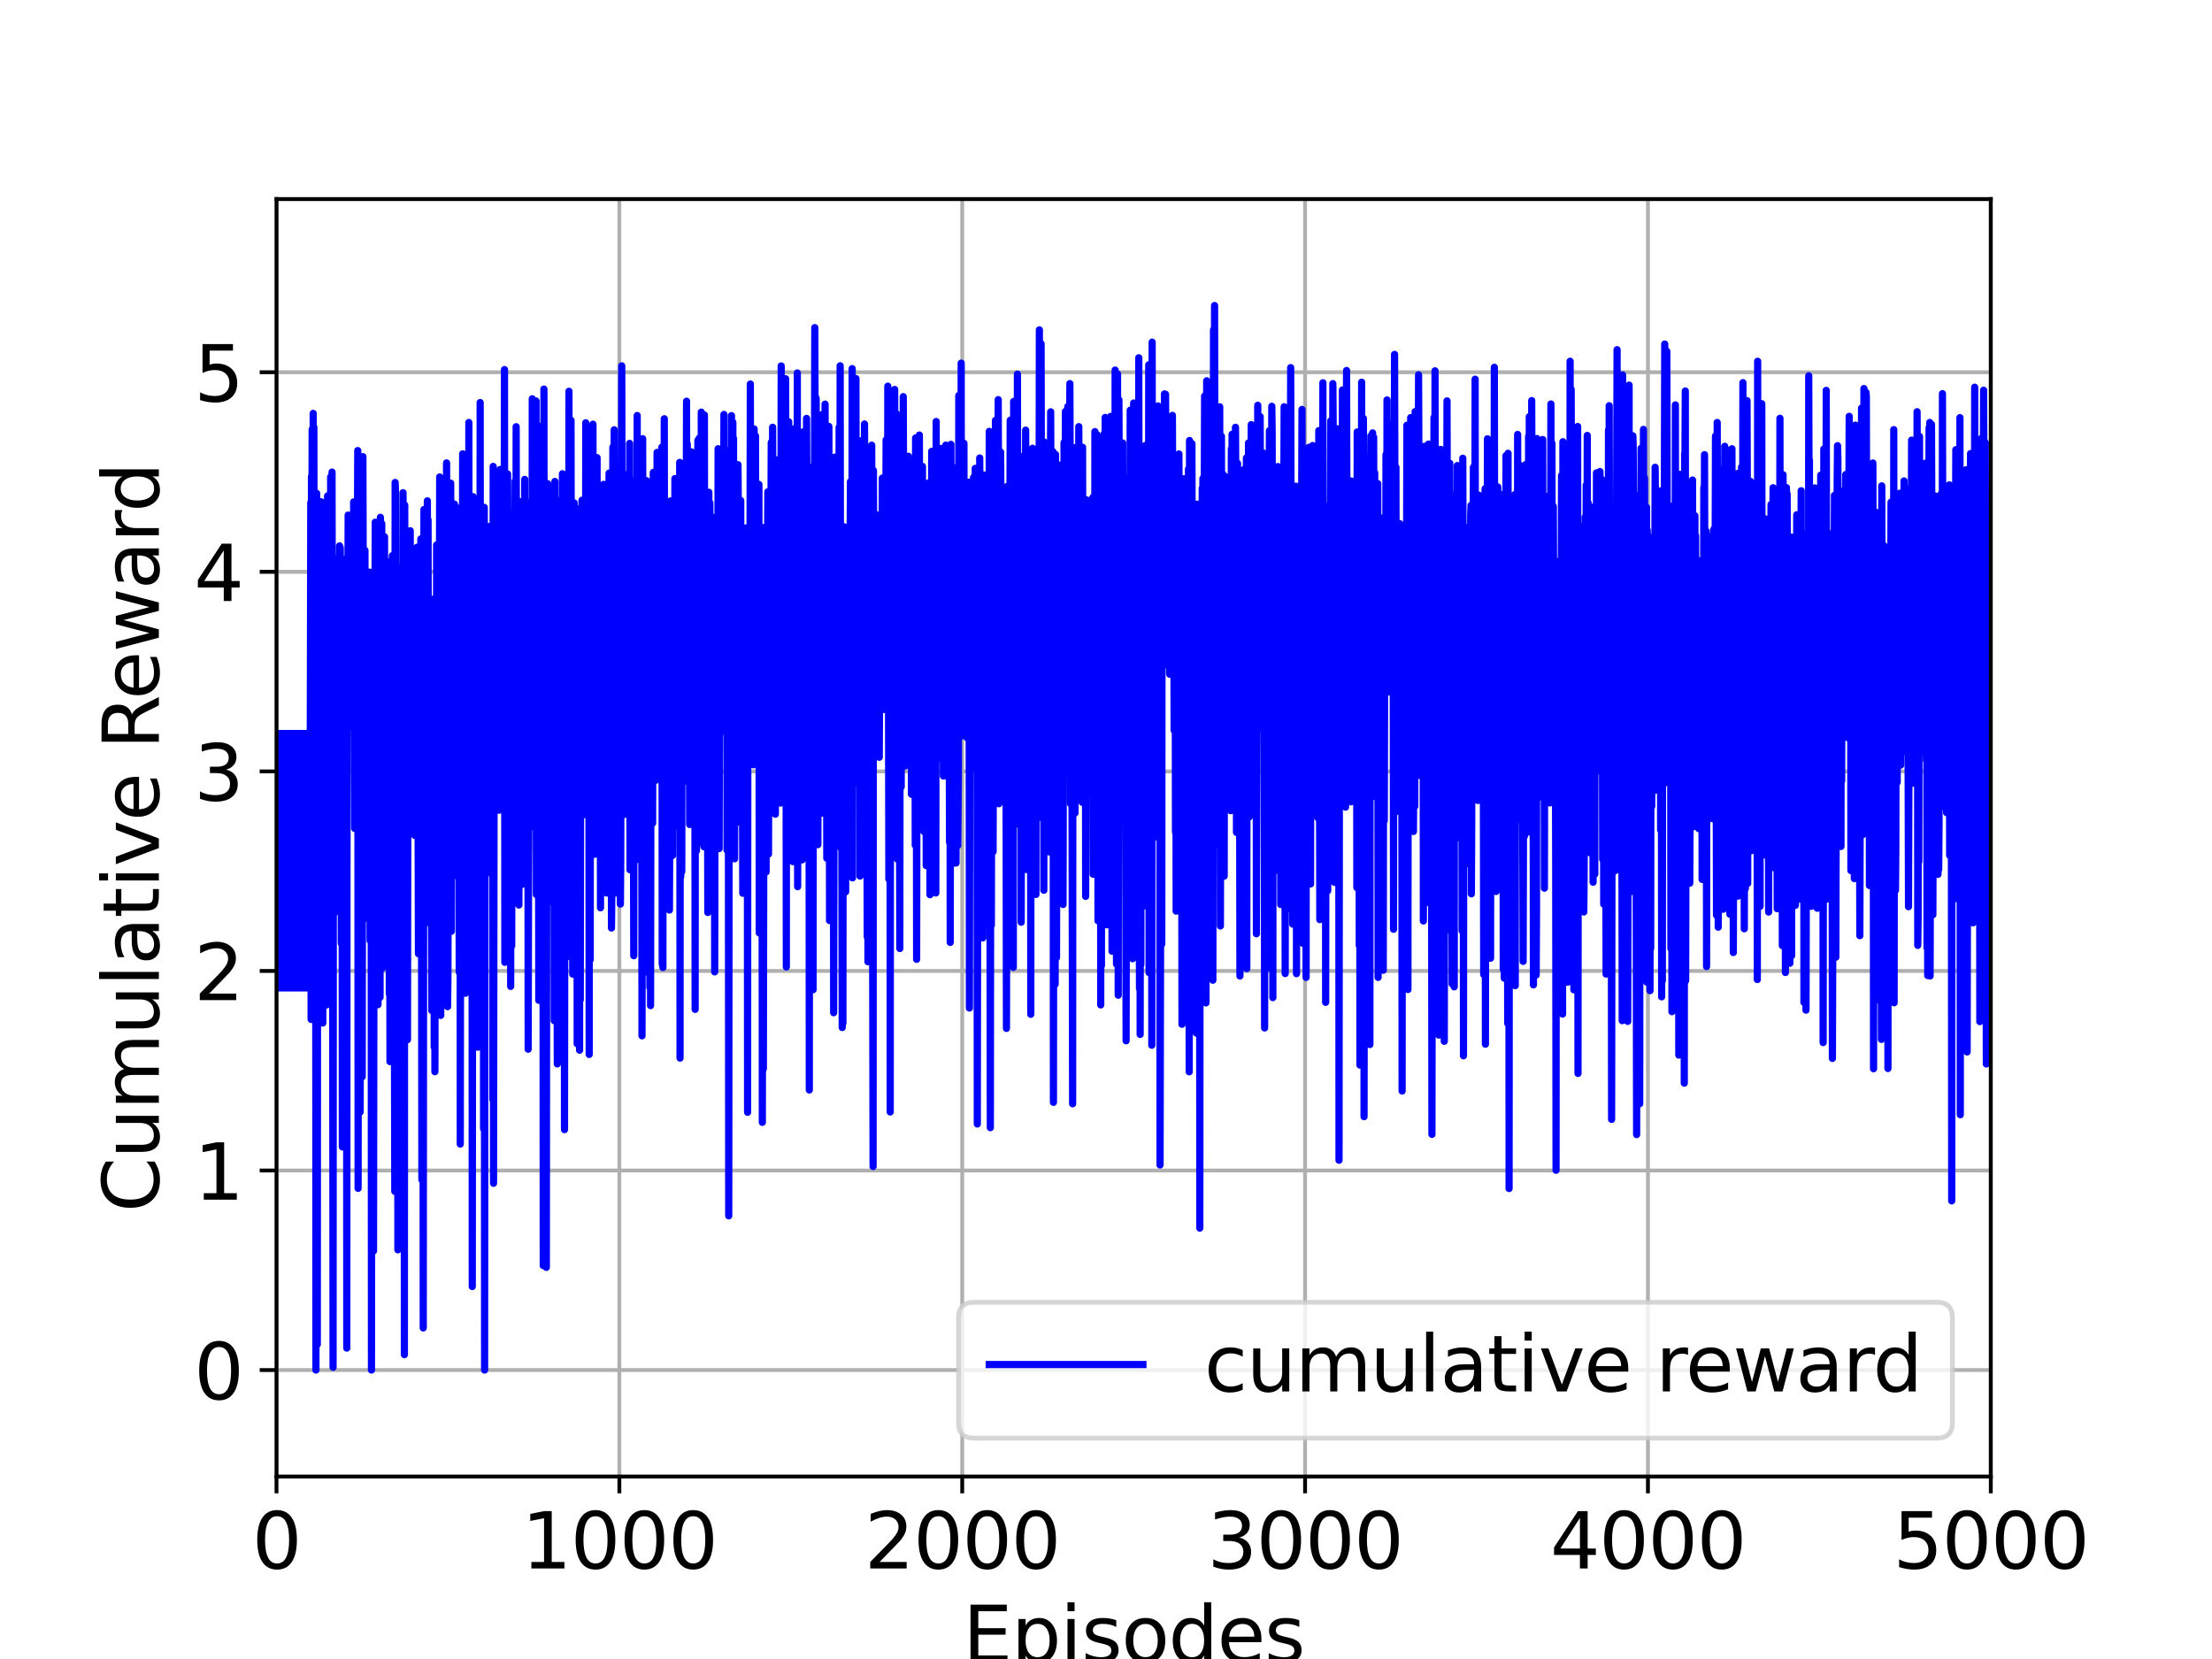<?xml version="1.0" encoding="utf-8" standalone="no"?>
<!DOCTYPE svg PUBLIC "-//W3C//DTD SVG 1.1//EN"
  "http://www.w3.org/Graphics/SVG/1.1/DTD/svg11.dtd">
<svg height="345.6pt" version="1.1" viewBox="0 0 460.8 345.6" width="460.8pt" xmlns="http://www.w3.org/2000/svg" xmlns:xlink="http://www.w3.org/1999/xlink">
 <defs>
  <style type="text/css">*{stroke-linecap:butt;stroke-linejoin:round;}</style>
 </defs>
 <g id="figure_1">
  <g id="patch_1">
   <path d="M 0 345.6 
L 460.8 345.6 
L 460.8 0 
L 0 0 
z
" style="fill:#ffffff;"/>
  </g>
  <g id="axes_1">
   <g id="patch_2">
    <path d="M 57.6 307.584 
L 414.72 307.584 
L 414.72 41.472 
L 57.6 41.472 
z
" style="fill:#ffffff;"/>
   </g>
   <g id="matplotlib.axis_1">
    <g id="xtick_1">
     <g id="line2d_1">
      <path clip-path="url(#pf9a5228b0c)" d="M 57.6 307.584 
L 57.6 41.472 
" style="fill:none;stroke:#b0b0b0;stroke-linecap:square;stroke-width:0.8;"/>
     </g>
     <g id="line2d_2">
      <defs>
       <path d="M 0 0 
L 0 3.5 
" id="mc62a26775c" style="stroke:#000000;stroke-width:0.8;"/>
      </defs>
      <g>
       <use style="stroke:#000000;stroke-width:0.8;" x="57.6" xlink:href="#mc62a26775c" y="307.584"/>
      </g>
     </g>
     <g id="text_1">
      <!-- 0 -->
      <g transform="translate(52.51 326.741)scale(0.16 -0.16)">
       <defs>
        <path d="M 2034 4250 
Q 1547 4250 1301 3770 
Q 1056 3291 1056 2328 
Q 1056 1369 1301 889 
Q 1547 409 2034 409 
Q 2525 409 2770 889 
Q 3016 1369 3016 2328 
Q 3016 3291 2770 3770 
Q 2525 4250 2034 4250 
z
M 2034 4750 
Q 2819 4750 3233 4129 
Q 3647 3509 3647 2328 
Q 3647 1150 3233 529 
Q 2819 -91 2034 -91 
Q 1250 -91 836 529 
Q 422 1150 422 2328 
Q 422 3509 836 4129 
Q 1250 4750 2034 4750 
z
" id="DejaVuSans-30" transform="scale(0.016)"/>
       </defs>
       <use xlink:href="#DejaVuSans-30"/>
      </g>
     </g>
    </g>
    <g id="xtick_2">
     <g id="line2d_3">
      <path clip-path="url(#pf9a5228b0c)" d="M 129.024 307.584 
L 129.024 41.472 
" style="fill:none;stroke:#b0b0b0;stroke-linecap:square;stroke-width:0.8;"/>
     </g>
     <g id="line2d_4">
      <g>
       <use style="stroke:#000000;stroke-width:0.8;" x="129.024" xlink:href="#mc62a26775c" y="307.584"/>
      </g>
     </g>
     <g id="text_2">
      <!-- 1000 -->
      <g transform="translate(108.664 326.741)scale(0.16 -0.16)">
       <defs>
        <path d="M 794 531 
L 1825 531 
L 1825 4091 
L 703 3866 
L 703 4441 
L 1819 4666 
L 2450 4666 
L 2450 531 
L 3481 531 
L 3481 0 
L 794 0 
L 794 531 
z
" id="DejaVuSans-31" transform="scale(0.016)"/>
       </defs>
       <use xlink:href="#DejaVuSans-31"/>
       <use x="63.623" xlink:href="#DejaVuSans-30"/>
       <use x="127.246" xlink:href="#DejaVuSans-30"/>
       <use x="190.869" xlink:href="#DejaVuSans-30"/>
      </g>
     </g>
    </g>
    <g id="xtick_3">
     <g id="line2d_5">
      <path clip-path="url(#pf9a5228b0c)" d="M 200.448 307.584 
L 200.448 41.472 
" style="fill:none;stroke:#b0b0b0;stroke-linecap:square;stroke-width:0.8;"/>
     </g>
     <g id="line2d_6">
      <g>
       <use style="stroke:#000000;stroke-width:0.8;" x="200.448" xlink:href="#mc62a26775c" y="307.584"/>
      </g>
     </g>
     <g id="text_3">
      <!-- 2000 -->
      <g transform="translate(180.088 326.741)scale(0.16 -0.16)">
       <defs>
        <path d="M 1228 531 
L 3431 531 
L 3431 0 
L 469 0 
L 469 531 
Q 828 903 1448 1529 
Q 2069 2156 2228 2338 
Q 2531 2678 2651 2914 
Q 2772 3150 2772 3378 
Q 2772 3750 2511 3984 
Q 2250 4219 1831 4219 
Q 1534 4219 1204 4116 
Q 875 4013 500 3803 
L 500 4441 
Q 881 4594 1212 4672 
Q 1544 4750 1819 4750 
Q 2544 4750 2975 4387 
Q 3406 4025 3406 3419 
Q 3406 3131 3298 2873 
Q 3191 2616 2906 2266 
Q 2828 2175 2409 1742 
Q 1991 1309 1228 531 
z
" id="DejaVuSans-32" transform="scale(0.016)"/>
       </defs>
       <use xlink:href="#DejaVuSans-32"/>
       <use x="63.623" xlink:href="#DejaVuSans-30"/>
       <use x="127.246" xlink:href="#DejaVuSans-30"/>
       <use x="190.869" xlink:href="#DejaVuSans-30"/>
      </g>
     </g>
    </g>
    <g id="xtick_4">
     <g id="line2d_7">
      <path clip-path="url(#pf9a5228b0c)" d="M 271.872 307.584 
L 271.872 41.472 
" style="fill:none;stroke:#b0b0b0;stroke-linecap:square;stroke-width:0.8;"/>
     </g>
     <g id="line2d_8">
      <g>
       <use style="stroke:#000000;stroke-width:0.8;" x="271.872" xlink:href="#mc62a26775c" y="307.584"/>
      </g>
     </g>
     <g id="text_4">
      <!-- 3000 -->
      <g transform="translate(251.512 326.741)scale(0.16 -0.16)">
       <defs>
        <path d="M 2597 2516 
Q 3050 2419 3304 2112 
Q 3559 1806 3559 1356 
Q 3559 666 3084 287 
Q 2609 -91 1734 -91 
Q 1441 -91 1130 -33 
Q 819 25 488 141 
L 488 750 
Q 750 597 1062 519 
Q 1375 441 1716 441 
Q 2309 441 2620 675 
Q 2931 909 2931 1356 
Q 2931 1769 2642 2001 
Q 2353 2234 1838 2234 
L 1294 2234 
L 1294 2753 
L 1863 2753 
Q 2328 2753 2575 2939 
Q 2822 3125 2822 3475 
Q 2822 3834 2567 4026 
Q 2313 4219 1838 4219 
Q 1578 4219 1281 4162 
Q 984 4106 628 3988 
L 628 4550 
Q 988 4650 1302 4700 
Q 1616 4750 1894 4750 
Q 2613 4750 3031 4423 
Q 3450 4097 3450 3541 
Q 3450 3153 3228 2886 
Q 3006 2619 2597 2516 
z
" id="DejaVuSans-33" transform="scale(0.016)"/>
       </defs>
       <use xlink:href="#DejaVuSans-33"/>
       <use x="63.623" xlink:href="#DejaVuSans-30"/>
       <use x="127.246" xlink:href="#DejaVuSans-30"/>
       <use x="190.869" xlink:href="#DejaVuSans-30"/>
      </g>
     </g>
    </g>
    <g id="xtick_5">
     <g id="line2d_9">
      <path clip-path="url(#pf9a5228b0c)" d="M 343.296 307.584 
L 343.296 41.472 
" style="fill:none;stroke:#b0b0b0;stroke-linecap:square;stroke-width:0.8;"/>
     </g>
     <g id="line2d_10">
      <g>
       <use style="stroke:#000000;stroke-width:0.8;" x="343.296" xlink:href="#mc62a26775c" y="307.584"/>
      </g>
     </g>
     <g id="text_5">
      <!-- 4000 -->
      <g transform="translate(322.936 326.741)scale(0.16 -0.16)">
       <defs>
        <path d="M 2419 4116 
L 825 1625 
L 2419 1625 
L 2419 4116 
z
M 2253 4666 
L 3047 4666 
L 3047 1625 
L 3713 1625 
L 3713 1100 
L 3047 1100 
L 3047 0 
L 2419 0 
L 2419 1100 
L 313 1100 
L 313 1709 
L 2253 4666 
z
" id="DejaVuSans-34" transform="scale(0.016)"/>
       </defs>
       <use xlink:href="#DejaVuSans-34"/>
       <use x="63.623" xlink:href="#DejaVuSans-30"/>
       <use x="127.246" xlink:href="#DejaVuSans-30"/>
       <use x="190.869" xlink:href="#DejaVuSans-30"/>
      </g>
     </g>
    </g>
    <g id="xtick_6">
     <g id="line2d_11">
      <path clip-path="url(#pf9a5228b0c)" d="M 414.72 307.584 
L 414.72 41.472 
" style="fill:none;stroke:#b0b0b0;stroke-linecap:square;stroke-width:0.8;"/>
     </g>
     <g id="line2d_12">
      <g>
       <use style="stroke:#000000;stroke-width:0.8;" x="414.72" xlink:href="#mc62a26775c" y="307.584"/>
      </g>
     </g>
     <g id="text_6">
      <!-- 5000 -->
      <g transform="translate(394.36 326.741)scale(0.16 -0.16)">
       <defs>
        <path d="M 691 4666 
L 3169 4666 
L 3169 4134 
L 1269 4134 
L 1269 2991 
Q 1406 3038 1543 3061 
Q 1681 3084 1819 3084 
Q 2600 3084 3056 2656 
Q 3513 2228 3513 1497 
Q 3513 744 3044 326 
Q 2575 -91 1722 -91 
Q 1428 -91 1123 -41 
Q 819 9 494 109 
L 494 744 
Q 775 591 1075 516 
Q 1375 441 1709 441 
Q 2250 441 2565 725 
Q 2881 1009 2881 1497 
Q 2881 1984 2565 2268 
Q 2250 2553 1709 2553 
Q 1456 2553 1204 2497 
Q 953 2441 691 2322 
L 691 4666 
z
" id="DejaVuSans-35" transform="scale(0.016)"/>
       </defs>
       <use xlink:href="#DejaVuSans-35"/>
       <use x="63.623" xlink:href="#DejaVuSans-30"/>
       <use x="127.246" xlink:href="#DejaVuSans-30"/>
       <use x="190.869" xlink:href="#DejaVuSans-30"/>
      </g>
     </g>
    </g>
    <g id="text_7">
     <!-- Episodes -->
     <g transform="translate(200.572 346.226)scale(0.16 -0.16)">
      <defs>
       <path d="M 628 4666 
L 3578 4666 
L 3578 4134 
L 1259 4134 
L 1259 2753 
L 3481 2753 
L 3481 2222 
L 1259 2222 
L 1259 531 
L 3634 531 
L 3634 0 
L 628 0 
L 628 4666 
z
" id="DejaVuSans-45" transform="scale(0.016)"/>
       <path d="M 1159 525 
L 1159 -1331 
L 581 -1331 
L 581 3500 
L 1159 3500 
L 1159 2969 
Q 1341 3281 1617 3432 
Q 1894 3584 2278 3584 
Q 2916 3584 3314 3078 
Q 3713 2572 3713 1747 
Q 3713 922 3314 415 
Q 2916 -91 2278 -91 
Q 1894 -91 1617 61 
Q 1341 213 1159 525 
z
M 3116 1747 
Q 3116 2381 2855 2742 
Q 2594 3103 2138 3103 
Q 1681 3103 1420 2742 
Q 1159 2381 1159 1747 
Q 1159 1113 1420 752 
Q 1681 391 2138 391 
Q 2594 391 2855 752 
Q 3116 1113 3116 1747 
z
" id="DejaVuSans-70" transform="scale(0.016)"/>
       <path d="M 603 3500 
L 1178 3500 
L 1178 0 
L 603 0 
L 603 3500 
z
M 603 4863 
L 1178 4863 
L 1178 4134 
L 603 4134 
L 603 4863 
z
" id="DejaVuSans-69" transform="scale(0.016)"/>
       <path d="M 2834 3397 
L 2834 2853 
Q 2591 2978 2328 3040 
Q 2066 3103 1784 3103 
Q 1356 3103 1142 2972 
Q 928 2841 928 2578 
Q 928 2378 1081 2264 
Q 1234 2150 1697 2047 
L 1894 2003 
Q 2506 1872 2764 1633 
Q 3022 1394 3022 966 
Q 3022 478 2636 193 
Q 2250 -91 1575 -91 
Q 1294 -91 989 -36 
Q 684 19 347 128 
L 347 722 
Q 666 556 975 473 
Q 1284 391 1588 391 
Q 1994 391 2212 530 
Q 2431 669 2431 922 
Q 2431 1156 2273 1281 
Q 2116 1406 1581 1522 
L 1381 1569 
Q 847 1681 609 1914 
Q 372 2147 372 2553 
Q 372 3047 722 3315 
Q 1072 3584 1716 3584 
Q 2034 3584 2315 3537 
Q 2597 3491 2834 3397 
z
" id="DejaVuSans-73" transform="scale(0.016)"/>
       <path d="M 1959 3097 
Q 1497 3097 1228 2736 
Q 959 2375 959 1747 
Q 959 1119 1226 758 
Q 1494 397 1959 397 
Q 2419 397 2687 759 
Q 2956 1122 2956 1747 
Q 2956 2369 2687 2733 
Q 2419 3097 1959 3097 
z
M 1959 3584 
Q 2709 3584 3137 3096 
Q 3566 2609 3566 1747 
Q 3566 888 3137 398 
Q 2709 -91 1959 -91 
Q 1206 -91 779 398 
Q 353 888 353 1747 
Q 353 2609 779 3096 
Q 1206 3584 1959 3584 
z
" id="DejaVuSans-6f" transform="scale(0.016)"/>
       <path d="M 2906 2969 
L 2906 4863 
L 3481 4863 
L 3481 0 
L 2906 0 
L 2906 525 
Q 2725 213 2448 61 
Q 2172 -91 1784 -91 
Q 1150 -91 751 415 
Q 353 922 353 1747 
Q 353 2572 751 3078 
Q 1150 3584 1784 3584 
Q 2172 3584 2448 3432 
Q 2725 3281 2906 2969 
z
M 947 1747 
Q 947 1113 1208 752 
Q 1469 391 1925 391 
Q 2381 391 2643 752 
Q 2906 1113 2906 1747 
Q 2906 2381 2643 2742 
Q 2381 3103 1925 3103 
Q 1469 3103 1208 2742 
Q 947 2381 947 1747 
z
" id="DejaVuSans-64" transform="scale(0.016)"/>
       <path d="M 3597 1894 
L 3597 1613 
L 953 1613 
Q 991 1019 1311 708 
Q 1631 397 2203 397 
Q 2534 397 2845 478 
Q 3156 559 3463 722 
L 3463 178 
Q 3153 47 2828 -22 
Q 2503 -91 2169 -91 
Q 1331 -91 842 396 
Q 353 884 353 1716 
Q 353 2575 817 3079 
Q 1281 3584 2069 3584 
Q 2775 3584 3186 3129 
Q 3597 2675 3597 1894 
z
M 3022 2063 
Q 3016 2534 2758 2815 
Q 2500 3097 2075 3097 
Q 1594 3097 1305 2825 
Q 1016 2553 972 2059 
L 3022 2063 
z
" id="DejaVuSans-65" transform="scale(0.016)"/>
      </defs>
      <use xlink:href="#DejaVuSans-45"/>
      <use x="63.184" xlink:href="#DejaVuSans-70"/>
      <use x="126.66" xlink:href="#DejaVuSans-69"/>
      <use x="154.443" xlink:href="#DejaVuSans-73"/>
      <use x="206.543" xlink:href="#DejaVuSans-6f"/>
      <use x="267.725" xlink:href="#DejaVuSans-64"/>
      <use x="331.201" xlink:href="#DejaVuSans-65"/>
      <use x="392.725" xlink:href="#DejaVuSans-73"/>
     </g>
    </g>
   </g>
   <g id="matplotlib.axis_2">
    <g id="ytick_1">
     <g id="line2d_13">
      <path clip-path="url(#pf9a5228b0c)" d="M 57.6 285.408 
L 414.72 285.408 
" style="fill:none;stroke:#b0b0b0;stroke-linecap:square;stroke-width:0.8;"/>
     </g>
     <g id="line2d_14">
      <defs>
       <path d="M 0 0 
L -3.5 0 
" id="m9491c91d64" style="stroke:#000000;stroke-width:0.8;"/>
      </defs>
      <g>
       <use style="stroke:#000000;stroke-width:0.8;" x="57.6" xlink:href="#m9491c91d64" y="285.408"/>
      </g>
     </g>
     <g id="text_8">
      <!-- 0 -->
      <g transform="translate(40.42 291.487)scale(0.16 -0.16)">
       <use xlink:href="#DejaVuSans-30"/>
      </g>
     </g>
    </g>
    <g id="ytick_2">
     <g id="line2d_15">
      <path clip-path="url(#pf9a5228b0c)" d="M 57.6 243.836 
L 414.72 243.836 
" style="fill:none;stroke:#b0b0b0;stroke-linecap:square;stroke-width:0.8;"/>
     </g>
     <g id="line2d_16">
      <g>
       <use style="stroke:#000000;stroke-width:0.8;" x="57.6" xlink:href="#m9491c91d64" y="243.836"/>
      </g>
     </g>
     <g id="text_9">
      <!-- 1 -->
      <g transform="translate(40.42 249.915)scale(0.16 -0.16)">
       <use xlink:href="#DejaVuSans-31"/>
      </g>
     </g>
    </g>
    <g id="ytick_3">
     <g id="line2d_17">
      <path clip-path="url(#pf9a5228b0c)" d="M 57.6 202.264 
L 414.72 202.264 
" style="fill:none;stroke:#b0b0b0;stroke-linecap:square;stroke-width:0.8;"/>
     </g>
     <g id="line2d_18">
      <g>
       <use style="stroke:#000000;stroke-width:0.8;" x="57.6" xlink:href="#m9491c91d64" y="202.264"/>
      </g>
     </g>
     <g id="text_10">
      <!-- 2 -->
      <g transform="translate(40.42 208.343)scale(0.16 -0.16)">
       <use xlink:href="#DejaVuSans-32"/>
      </g>
     </g>
    </g>
    <g id="ytick_4">
     <g id="line2d_19">
      <path clip-path="url(#pf9a5228b0c)" d="M 57.6 160.692 
L 414.72 160.692 
" style="fill:none;stroke:#b0b0b0;stroke-linecap:square;stroke-width:0.8;"/>
     </g>
     <g id="line2d_20">
      <g>
       <use style="stroke:#000000;stroke-width:0.8;" x="57.6" xlink:href="#m9491c91d64" y="160.692"/>
      </g>
     </g>
     <g id="text_11">
      <!-- 3 -->
      <g transform="translate(40.42 166.771)scale(0.16 -0.16)">
       <use xlink:href="#DejaVuSans-33"/>
      </g>
     </g>
    </g>
    <g id="ytick_5">
     <g id="line2d_21">
      <path clip-path="url(#pf9a5228b0c)" d="M 57.6 119.12 
L 414.72 119.12 
" style="fill:none;stroke:#b0b0b0;stroke-linecap:square;stroke-width:0.8;"/>
     </g>
     <g id="line2d_22">
      <g>
       <use style="stroke:#000000;stroke-width:0.8;" x="57.6" xlink:href="#m9491c91d64" y="119.12"/>
      </g>
     </g>
     <g id="text_12">
      <!-- 4 -->
      <g transform="translate(40.42 125.199)scale(0.16 -0.16)">
       <use xlink:href="#DejaVuSans-34"/>
      </g>
     </g>
    </g>
    <g id="ytick_6">
     <g id="line2d_23">
      <path clip-path="url(#pf9a5228b0c)" d="M 57.6 77.548 
L 414.72 77.548 
" style="fill:none;stroke:#b0b0b0;stroke-linecap:square;stroke-width:0.8;"/>
     </g>
     <g id="line2d_24">
      <g>
       <use style="stroke:#000000;stroke-width:0.8;" x="57.6" xlink:href="#m9491c91d64" y="77.548"/>
      </g>
     </g>
     <g id="text_13">
      <!-- 5 -->
      <g transform="translate(40.42 83.627)scale(0.16 -0.16)">
       <use xlink:href="#DejaVuSans-35"/>
      </g>
     </g>
    </g>
    <g id="text_14">
     <!-- Cumulative Reward -->
     <g transform="translate(33.093 252.524)rotate(-90)scale(0.16 -0.16)">
      <defs>
       <path d="M 4122 4306 
L 4122 3641 
Q 3803 3938 3442 4084 
Q 3081 4231 2675 4231 
Q 1875 4231 1450 3742 
Q 1025 3253 1025 2328 
Q 1025 1406 1450 917 
Q 1875 428 2675 428 
Q 3081 428 3442 575 
Q 3803 722 4122 1019 
L 4122 359 
Q 3791 134 3420 21 
Q 3050 -91 2638 -91 
Q 1578 -91 968 557 
Q 359 1206 359 2328 
Q 359 3453 968 4101 
Q 1578 4750 2638 4750 
Q 3056 4750 3426 4639 
Q 3797 4528 4122 4306 
z
" id="DejaVuSans-43" transform="scale(0.016)"/>
       <path d="M 544 1381 
L 544 3500 
L 1119 3500 
L 1119 1403 
Q 1119 906 1312 657 
Q 1506 409 1894 409 
Q 2359 409 2629 706 
Q 2900 1003 2900 1516 
L 2900 3500 
L 3475 3500 
L 3475 0 
L 2900 0 
L 2900 538 
Q 2691 219 2414 64 
Q 2138 -91 1772 -91 
Q 1169 -91 856 284 
Q 544 659 544 1381 
z
M 1991 3584 
L 1991 3584 
z
" id="DejaVuSans-75" transform="scale(0.016)"/>
       <path d="M 3328 2828 
Q 3544 3216 3844 3400 
Q 4144 3584 4550 3584 
Q 5097 3584 5394 3201 
Q 5691 2819 5691 2113 
L 5691 0 
L 5113 0 
L 5113 2094 
Q 5113 2597 4934 2840 
Q 4756 3084 4391 3084 
Q 3944 3084 3684 2787 
Q 3425 2491 3425 1978 
L 3425 0 
L 2847 0 
L 2847 2094 
Q 2847 2600 2669 2842 
Q 2491 3084 2119 3084 
Q 1678 3084 1418 2786 
Q 1159 2488 1159 1978 
L 1159 0 
L 581 0 
L 581 3500 
L 1159 3500 
L 1159 2956 
Q 1356 3278 1631 3431 
Q 1906 3584 2284 3584 
Q 2666 3584 2933 3390 
Q 3200 3197 3328 2828 
z
" id="DejaVuSans-6d" transform="scale(0.016)"/>
       <path d="M 603 4863 
L 1178 4863 
L 1178 0 
L 603 0 
L 603 4863 
z
" id="DejaVuSans-6c" transform="scale(0.016)"/>
       <path d="M 2194 1759 
Q 1497 1759 1228 1600 
Q 959 1441 959 1056 
Q 959 750 1161 570 
Q 1363 391 1709 391 
Q 2188 391 2477 730 
Q 2766 1069 2766 1631 
L 2766 1759 
L 2194 1759 
z
M 3341 1997 
L 3341 0 
L 2766 0 
L 2766 531 
Q 2569 213 2275 61 
Q 1981 -91 1556 -91 
Q 1019 -91 701 211 
Q 384 513 384 1019 
Q 384 1609 779 1909 
Q 1175 2209 1959 2209 
L 2766 2209 
L 2766 2266 
Q 2766 2663 2505 2880 
Q 2244 3097 1772 3097 
Q 1472 3097 1187 3025 
Q 903 2953 641 2809 
L 641 3341 
Q 956 3463 1253 3523 
Q 1550 3584 1831 3584 
Q 2591 3584 2966 3190 
Q 3341 2797 3341 1997 
z
" id="DejaVuSans-61" transform="scale(0.016)"/>
       <path d="M 1172 4494 
L 1172 3500 
L 2356 3500 
L 2356 3053 
L 1172 3053 
L 1172 1153 
Q 1172 725 1289 603 
Q 1406 481 1766 481 
L 2356 481 
L 2356 0 
L 1766 0 
Q 1100 0 847 248 
Q 594 497 594 1153 
L 594 3053 
L 172 3053 
L 172 3500 
L 594 3500 
L 594 4494 
L 1172 4494 
z
" id="DejaVuSans-74" transform="scale(0.016)"/>
       <path d="M 191 3500 
L 800 3500 
L 1894 563 
L 2988 3500 
L 3597 3500 
L 2284 0 
L 1503 0 
L 191 3500 
z
" id="DejaVuSans-76" transform="scale(0.016)"/>
       <path id="DejaVuSans-20" transform="scale(0.016)"/>
       <path d="M 2841 2188 
Q 3044 2119 3236 1894 
Q 3428 1669 3622 1275 
L 4263 0 
L 3584 0 
L 2988 1197 
Q 2756 1666 2539 1819 
Q 2322 1972 1947 1972 
L 1259 1972 
L 1259 0 
L 628 0 
L 628 4666 
L 2053 4666 
Q 2853 4666 3247 4331 
Q 3641 3997 3641 3322 
Q 3641 2881 3436 2590 
Q 3231 2300 2841 2188 
z
M 1259 4147 
L 1259 2491 
L 2053 2491 
Q 2509 2491 2742 2702 
Q 2975 2913 2975 3322 
Q 2975 3731 2742 3939 
Q 2509 4147 2053 4147 
L 1259 4147 
z
" id="DejaVuSans-52" transform="scale(0.016)"/>
       <path d="M 269 3500 
L 844 3500 
L 1563 769 
L 2278 3500 
L 2956 3500 
L 3675 769 
L 4391 3500 
L 4966 3500 
L 4050 0 
L 3372 0 
L 2619 2869 
L 1863 0 
L 1184 0 
L 269 3500 
z
" id="DejaVuSans-77" transform="scale(0.016)"/>
       <path d="M 2631 2963 
Q 2534 3019 2420 3045 
Q 2306 3072 2169 3072 
Q 1681 3072 1420 2755 
Q 1159 2438 1159 1844 
L 1159 0 
L 581 0 
L 581 3500 
L 1159 3500 
L 1159 2956 
Q 1341 3275 1631 3429 
Q 1922 3584 2338 3584 
Q 2397 3584 2469 3576 
Q 2541 3569 2628 3553 
L 2631 2963 
z
" id="DejaVuSans-72" transform="scale(0.016)"/>
      </defs>
      <use xlink:href="#DejaVuSans-43"/>
      <use x="69.824" xlink:href="#DejaVuSans-75"/>
      <use x="133.203" xlink:href="#DejaVuSans-6d"/>
      <use x="230.615" xlink:href="#DejaVuSans-75"/>
      <use x="293.994" xlink:href="#DejaVuSans-6c"/>
      <use x="321.777" xlink:href="#DejaVuSans-61"/>
      <use x="383.057" xlink:href="#DejaVuSans-74"/>
      <use x="422.266" xlink:href="#DejaVuSans-69"/>
      <use x="450.049" xlink:href="#DejaVuSans-76"/>
      <use x="509.229" xlink:href="#DejaVuSans-65"/>
      <use x="570.752" xlink:href="#DejaVuSans-20"/>
      <use x="602.539" xlink:href="#DejaVuSans-52"/>
      <use x="667.521" xlink:href="#DejaVuSans-65"/>
      <use x="729.045" xlink:href="#DejaVuSans-77"/>
      <use x="810.832" xlink:href="#DejaVuSans-61"/>
      <use x="872.111" xlink:href="#DejaVuSans-72"/>
      <use x="911.475" xlink:href="#DejaVuSans-64"/>
     </g>
    </g>
   </g>
   <g id="line2d_25">
    <path clip-path="url(#pf9a5228b0c)" d="M 57.6 195.344 
L 57.671 205.803 
L 57.814 152.802 
L 57.957 205.803 
L 58.1 152.802 
L 58.243 205.803 
L 58.386 152.802 
L 58.529 205.803 
L 58.671 152.802 
L 58.814 205.803 
L 58.957 152.802 
L 59.1 205.803 
L 59.243 152.802 
L 59.386 205.803 
L 59.528 152.802 
L 59.671 205.803 
L 59.814 152.802 
L 59.957 205.803 
L 60.1 152.802 
L 60.243 205.803 
L 60.386 152.802 
L 60.528 205.803 
L 60.671 152.802 
L 60.814 205.803 
L 60.957 152.802 
L 61.1 205.803 
L 61.243 152.802 
L 61.385 205.803 
L 61.528 152.802 
L 61.671 205.803 
L 61.814 152.802 
L 61.957 205.803 
L 62.1 152.802 
L 62.243 205.803 
L 62.385 152.802 
L 62.528 205.803 
L 62.671 152.802 
L 62.814 205.803 
L 62.957 152.802 
L 63.1 205.803 
L 63.242 152.802 
L 63.385 205.803 
L 63.528 152.802 
L 63.671 205.803 
L 63.814 152.802 
L 63.957 205.803 
L 64.1 152.802 
L 64.242 205.803 
L 64.385 152.802 
L 64.528 205.803 
L 64.742 104.701 
L 64.814 212.379 
L 64.885 99.252 
L 64.957 120.841 
L 65.028 89.449 
L 65.171 196.361 
L 65.242 86.115 
L 65.314 166.471 
L 65.385 88.986 
L 65.528 173.662 
L 65.742 120.218 
L 65.814 285.408 
L 65.957 102.755 
L 66.099 280.076 
L 66.171 147.164 
L 66.242 189.939 
L 66.314 125.006 
L 66.385 168.239 
L 66.457 167.731 
L 66.528 127.27 
L 66.599 168.211 
L 66.671 165.261 
L 66.885 104.523 
L 66.957 137.939 
L 67.028 133.357 
L 67.171 167.649 
L 67.242 213.116 
L 67.385 105.112 
L 67.457 140.907 
L 67.528 129.143 
L 67.599 143.49 
L 67.671 209.537 
L 67.742 130.283 
L 67.814 140.692 
L 67.885 126.178 
L 67.956 131.031 
L 68.028 156.321 
L 68.099 152.884 
L 68.171 161.091 
L 68.242 103.304 
L 68.314 209.24 
L 68.385 126.525 
L 68.456 141.106 
L 68.528 190.952 
L 68.671 131.361 
L 68.742 130.737 
L 68.814 146.642 
L 68.885 99.355 
L 69.099 204.921 
L 69.171 98.344 
L 69.242 145.9 
L 69.385 284.834 
L 69.456 142.86 
L 69.528 156.374 
L 69.599 184.049 
L 69.671 178.563 
L 69.956 116.378 
L 70.028 180.826 
L 70.099 157.892 
L 70.171 125.069 
L 70.242 189.875 
L 70.385 119.006 
L 70.456 166.587 
L 70.528 139.719 
L 70.599 179.672 
L 70.671 168.711 
L 70.742 113.709 
L 70.813 156.709 
L 70.885 114.104 
L 70.956 129.643 
L 71.028 141.318 
L 71.099 196.523 
L 71.171 119.632 
L 71.242 123.615 
L 71.313 238.914 
L 71.385 180.724 
L 71.528 124.953 
L 71.599 131.188 
L 71.742 206.388 
L 71.813 117.807 
L 71.885 138.111 
L 71.956 133.504 
L 72.028 161.638 
L 72.17 116.34 
L 72.242 280.83 
L 72.313 128.908 
L 72.385 151.838 
L 72.528 107.304 
L 72.599 117.92 
L 72.67 147.379 
L 72.742 136.353 
L 72.813 145.765 
L 72.885 137.922 
L 72.956 142.43 
L 73.028 111.647 
L 73.099 120.354 
L 73.17 115.185 
L 73.242 131.686 
L 73.313 116.631 
L 73.385 122.532 
L 73.456 147.441 
L 73.528 141.806 
L 73.599 151.629 
L 73.67 104.558 
L 73.742 124.594 
L 73.885 172.575 
L 73.956 167.338 
L 74.099 112.846 
L 74.17 162.339 
L 74.242 152.309 
L 74.313 154.783 
L 74.527 93.863 
L 74.599 247.552 
L 74.67 178.325 
L 74.742 118.232 
L 74.813 137.501 
L 74.885 205.03 
L 74.956 125.073 
L 75.027 231.655 
L 75.17 132.211 
L 75.242 173.202 
L 75.313 116.501 
L 75.456 224.322 
L 75.599 95.128 
L 75.742 148.657 
L 75.813 191.414 
L 76.027 114.645 
L 76.099 164.745 
L 76.17 144.649 
L 76.242 121.187 
L 76.456 167.157 
L 76.599 129.85 
L 76.67 131.303 
L 76.742 139.036 
L 76.813 177.452 
L 76.956 119.184 
L 77.027 121.631 
L 77.099 195.936 
L 77.17 168.577 
L 77.242 147.421 
L 77.313 148.841 
L 77.384 285.408 
L 77.527 152.594 
L 77.599 179.384 
L 77.742 133.751 
L 77.813 260.593 
L 77.956 153.291 
L 78.027 156.433 
L 78.17 108.792 
L 78.242 185.244 
L 78.313 134.688 
L 78.384 190.043 
L 78.456 122.289 
L 78.527 147.349 
L 78.742 209.292 
L 78.813 114.502 
L 78.884 162.987 
L 79.027 138.753 
L 79.099 153.408 
L 79.17 207.76 
L 79.241 107.76 
L 79.313 143.901 
L 79.384 138.852 
L 79.527 109.079 
L 79.599 201.748 
L 79.67 122.572 
L 79.741 151.876 
L 79.813 138.47 
L 79.884 166.579 
L 79.956 156.42 
L 80.027 169.683 
L 80.099 111.821 
L 80.313 196.029 
L 80.456 138.879 
L 80.527 158.443 
L 80.67 120.038 
L 80.741 120.091 
L 80.813 124.403 
L 80.884 165.51 
L 81.027 135.051 
L 81.098 207.044 
L 81.17 172.949 
L 81.241 221.152 
L 81.313 116.92 
L 81.384 147.822 
L 81.456 119.62 
L 81.527 190.235 
L 81.598 154.99 
L 81.67 146.381 
L 81.741 115.739 
L 81.813 204.92 
L 81.884 197.673 
L 81.956 126.641 
L 82.027 147.758 
L 82.241 248.172 
L 82.313 100.509 
L 82.384 102.172 
L 82.456 146.568 
L 82.527 132.37 
L 82.598 118.097 
L 82.741 163.086 
L 82.813 145.559 
L 82.884 260.355 
L 83.027 142.353 
L 83.098 197.536 
L 83.241 141.126 
L 83.313 162.479 
L 83.384 217.526 
L 83.455 188.706 
L 83.527 225.188 
L 83.67 134.04 
L 83.813 118.088 
L 83.884 148.912 
L 83.955 102.637 
L 84.027 120.603 
L 84.098 133.483 
L 84.17 123.131 
L 84.241 282.195 
L 84.313 105.206 
L 84.384 178.997 
L 84.455 173.979 
L 84.527 190.788 
L 84.598 134.578 
L 84.67 135.751 
L 84.813 145.721 
L 84.884 216.586 
L 85.027 119.617 
L 85.098 144.808 
L 85.17 114.36 
L 85.241 155.25 
L 85.313 141.217 
L 85.384 134.884 
L 85.455 110.56 
L 85.598 170.386 
L 85.67 122.351 
L 85.741 136.52 
L 85.812 151.706 
L 85.955 118.416 
L 86.027 148.611 
L 86.17 119.883 
L 86.384 174.021 
L 86.455 157.585 
L 86.527 146.593 
L 86.598 153.024 
L 86.67 121.099 
L 86.741 122.522 
L 86.812 148.994 
L 86.884 114.003 
L 86.955 117.303 
L 87.17 198.676 
L 87.312 157.237 
L 87.384 176.371 
L 87.455 121.883 
L 87.527 148.389 
L 87.598 144.594 
L 87.67 112.258 
L 87.741 131.627 
L 87.884 245.747 
L 87.955 149.868 
L 88.027 153.482 
L 88.098 146.101 
L 88.169 276.632 
L 88.312 106.138 
L 88.384 145.543 
L 88.455 125.675 
L 88.598 182.139 
L 88.669 179.385 
L 88.741 171.789 
L 88.812 178.79 
L 89.027 104.33 
L 89.098 133.981 
L 89.169 108.294 
L 89.312 192.207 
L 89.455 141.765 
L 89.598 165.483 
L 89.669 154.121 
L 89.741 146.857 
L 89.955 210.525 
L 90.098 124.837 
L 90.241 148.919 
L 90.312 209.055 
L 90.384 161.759 
L 90.455 218.115 
L 90.526 126.578 
L 90.598 223.254 
L 90.741 142.72 
L 90.884 191.328 
L 90.955 113.523 
L 91.026 142.105 
L 91.098 151.778 
L 91.169 129.28 
L 91.384 184.111 
L 91.598 99.36 
L 91.669 163.277 
L 91.741 118.102 
L 91.812 211.528 
L 91.955 138.371 
L 92.026 138.819 
L 92.098 126.167 
L 92.169 136.448 
L 92.241 186.319 
L 92.383 136.384 
L 92.455 153.719 
L 92.598 129.135 
L 92.669 201.726 
L 92.812 104.806 
L 92.955 139.533 
L 93.026 96.427 
L 93.098 111.881 
L 93.241 209.701 
L 93.312 203.634 
L 93.526 109.932 
L 93.669 158.689 
L 93.741 134.421 
L 93.812 158.906 
L 93.883 100.641 
L 93.955 118.706 
L 94.026 194.01 
L 94.098 134.051 
L 94.169 153.279 
L 94.312 107.873 
L 94.383 182.529 
L 94.455 149.31 
L 94.526 116.394 
L 94.598 130.02 
L 94.669 105.008 
L 94.883 137.473 
L 94.955 153.571 
L 95.098 105.714 
L 95.24 158.276 
L 95.312 153.845 
L 95.383 136.559 
L 95.455 169.301 
L 95.526 134.984 
L 95.669 202.512 
L 95.74 112.144 
L 95.812 136.041 
L 95.883 238.341 
L 96.026 123.806 
L 96.098 140.241 
L 96.169 183.496 
L 96.383 94.542 
L 96.526 139.852 
L 96.598 103.05 
L 96.74 191.796 
L 96.883 117.678 
L 96.955 206.914 
L 97.097 126.281 
L 97.169 128.42 
L 97.24 188.667 
L 97.312 176.573 
L 97.455 112.969 
L 97.597 167.547 
L 97.669 88.008 
L 97.74 194.865 
L 97.812 106.142 
L 97.883 131.566 
L 97.955 106.713 
L 98.169 199.504 
L 98.24 112.833 
L 98.312 118.722 
L 98.383 268.01 
L 98.526 103.453 
L 98.597 171.864 
L 98.669 145.373 
L 98.74 181.253 
L 98.954 104.039 
L 99.026 141.455 
L 99.097 123.509 
L 99.169 123.411 
L 99.24 131.758 
L 99.312 105.844 
L 99.383 127.126 
L 99.454 105.865 
L 99.526 218.152 
L 99.669 133.197 
L 99.812 189.921 
L 99.883 107.481 
L 99.954 191.248 
L 100.026 83.857 
L 100.097 158.898 
L 100.169 105.978 
L 100.24 108.553 
L 100.383 152.011 
L 100.526 131.785 
L 100.597 150.606 
L 100.669 114.684 
L 100.74 235.139 
L 100.883 105.692 
L 100.954 285.408 
L 101.026 131.422 
L 101.097 151.968 
L 101.169 131.834 
L 101.24 178.888 
L 101.311 115.582 
L 101.383 124.803 
L 101.454 181.881 
L 101.526 152.166 
L 101.597 123.063 
L 101.669 149.424 
L 101.74 133.148 
L 101.811 139.527 
L 101.883 169.031 
L 101.954 109.666 
L 102.026 154.178 
L 102.097 136.353 
L 102.169 130.241 
L 102.311 141.883 
L 102.526 115.541 
L 102.597 135.465 
L 102.669 229.053 
L 102.74 97.161 
L 102.811 246.496 
L 102.954 147.403 
L 103.026 144.935 
L 103.097 154.584 
L 103.169 113.089 
L 103.311 164.95 
L 103.454 117.868 
L 103.526 136.847 
L 103.668 122.446 
L 103.811 136.416 
L 103.883 122.379 
L 103.954 168.782 
L 104.026 152.375 
L 104.097 138.473 
L 104.168 97.803 
L 104.24 115.361 
L 104.383 154.643 
L 104.454 139.081 
L 104.526 136.864 
L 104.597 156.76 
L 104.74 98.845 
L 104.811 156.941 
L 104.954 101.398 
L 105.026 115.097 
L 105.097 76.99 
L 105.168 200.476 
L 105.24 127.348 
L 105.311 143.527 
L 105.383 126.764 
L 105.454 155.865 
L 105.526 126.267 
L 105.597 129.571 
L 105.668 130.577 
L 105.74 98.744 
L 105.883 125.46 
L 105.954 109.132 
L 106.025 118.453 
L 106.097 162.809 
L 106.168 129.141 
L 106.24 174.658 
L 106.311 121.267 
L 106.383 205.483 
L 106.525 111.798 
L 106.597 197.056 
L 106.74 111.871 
L 106.811 152.838 
L 106.883 137.695 
L 106.954 140.106 
L 107.025 126.834 
L 107.097 169.104 
L 107.311 100.237 
L 107.383 107.452 
L 107.454 145.216 
L 107.525 88.889 
L 107.597 124.671 
L 107.668 105.201 
L 107.811 153.732 
L 107.882 133.438 
L 107.954 139.445 
L 108.025 137.637 
L 108.097 188.534 
L 108.168 136.504 
L 108.24 179.556 
L 108.311 104.498 
L 108.382 146.541 
L 108.454 142.163 
L 108.525 134.749 
L 108.597 161.462 
L 108.668 127.379 
L 108.74 184.251 
L 108.811 140.706 
L 108.882 143.749 
L 108.954 159.099 
L 109.097 126.119 
L 109.168 165.824 
L 109.311 99.864 
L 109.382 175.444 
L 109.454 104.274 
L 109.525 126.449 
L 109.597 149.282 
L 109.668 120.796 
L 109.811 156.479 
L 109.882 105.933 
L 109.954 124.921 
L 110.025 218.567 
L 110.097 187.719 
L 110.168 172.804 
L 110.239 131.635 
L 110.311 153.203 
L 110.382 122.358 
L 110.454 150.022 
L 110.525 112.105 
L 110.597 154.779 
L 110.668 133.294 
L 110.739 132.268 
L 110.811 172.163 
L 110.882 83.071 
L 110.954 107.84 
L 111.025 165.26 
L 111.097 139.164 
L 111.168 104.319 
L 111.239 163.217 
L 111.311 111.541 
L 111.454 171.251 
L 111.668 83.529 
L 111.739 186.357 
L 111.811 174.135 
L 111.882 88.483 
L 111.954 154.044 
L 112.025 133.968 
L 112.097 105.78 
L 112.239 208.381 
L 112.382 110.583 
L 112.454 130.629 
L 112.525 138.495 
L 112.596 134.437 
L 112.668 109.658 
L 112.811 165.303 
L 112.882 104.225 
L 113.025 143.816 
L 113.096 147.148 
L 113.168 263.65 
L 113.311 81.047 
L 113.382 158.23 
L 113.454 157.82 
L 113.525 101.466 
L 113.596 154.421 
L 113.668 141.706 
L 113.739 136.38 
L 113.811 264.017 
L 113.954 110.396 
L 114.025 175.43 
L 114.096 100.763 
L 114.168 158.169 
L 114.239 143.204 
L 114.311 115.311 
L 114.382 123.643 
L 114.596 187.843 
L 114.739 107.219 
L 114.811 117.038 
L 114.882 134.997 
L 114.953 185.643 
L 115.025 118.389 
L 115.096 134.598 
L 115.168 133.413 
L 115.239 144.792 
L 115.311 124.53 
L 115.382 129.719 
L 115.453 212.624 
L 115.596 100.293 
L 115.668 163.339 
L 115.739 139.681 
L 115.811 134.894 
L 115.882 108.734 
L 116.096 221.63 
L 116.168 121.147 
L 116.239 152.912 
L 116.311 104.3 
L 116.453 179.496 
L 116.525 133.736 
L 116.596 201.299 
L 116.668 121.207 
L 116.739 160.445 
L 116.81 133.602 
L 116.882 142.008 
L 117.025 181.237 
L 117.168 98.684 
L 117.31 144.288 
L 117.382 141.332 
L 117.525 105.471 
L 117.596 235.323 
L 117.739 121.589 
L 117.81 118.405 
L 117.882 163.35 
L 117.953 110.143 
L 118.025 132.661 
L 118.168 158.789 
L 118.239 119.175 
L 118.31 139.002 
L 118.382 129.766 
L 118.453 158.725 
L 118.525 81.509 
L 118.596 199.245 
L 118.668 122.324 
L 118.739 154.086 
L 118.953 87.557 
L 119.096 174.409 
L 119.167 115.352 
L 119.239 133.967 
L 119.31 202.932 
L 119.382 164.712 
L 119.596 104.748 
L 119.739 155.393 
L 119.81 132.196 
L 119.882 159.28 
L 119.953 159.149 
L 120.025 113.522 
L 120.096 115.518 
L 120.167 134.813 
L 120.239 217.441 
L 120.31 133.769 
L 120.382 150.555 
L 120.453 145.855 
L 120.667 111.438 
L 120.739 218.777 
L 120.81 105.894 
L 120.882 208.272 
L 120.953 161.187 
L 121.239 104.211 
L 121.31 142.091 
L 121.382 117.204 
L 121.524 145.323 
L 121.596 129.671 
L 121.739 169.707 
L 121.81 138.505 
L 121.953 164.78 
L 122.024 88.071 
L 122.167 166.9 
L 122.31 129.011 
L 122.453 123.019 
L 122.596 152.03 
L 122.667 146.137 
L 122.739 219.664 
L 122.81 106.3 
L 122.882 151.867 
L 122.953 199.933 
L 123.024 96.164 
L 123.096 108.984 
L 123.239 141.226 
L 123.31 121.892 
L 123.382 135.141 
L 123.524 88.37 
L 123.667 154.648 
L 123.81 116.375 
L 123.881 177.965 
L 124.096 107.626 
L 124.167 144.68 
L 124.239 127.057 
L 124.31 129.885 
L 124.381 95.334 
L 124.453 151.63 
L 124.524 115.842 
L 124.596 115.845 
L 124.667 141.338 
L 124.81 108.209 
L 124.881 122.354 
L 124.953 107.608 
L 125.096 189.107 
L 125.167 156.837 
L 125.239 161.851 
L 125.31 159.167 
L 125.381 178.834 
L 125.596 108.114 
L 125.667 177.482 
L 125.738 100.9 
L 125.81 120.135 
L 125.953 120.976 
L 126.024 107.571 
L 126.167 180.251 
L 126.238 168.924 
L 126.31 161.909 
L 126.381 186.034 
L 126.524 122.583 
L 126.596 119.677 
L 126.667 142.131 
L 126.881 98.563 
L 126.953 160.513 
L 127.024 134.577 
L 127.167 155.383 
L 127.238 151.605 
L 127.31 148.083 
L 127.381 193.321 
L 127.453 186.467 
L 127.667 93.164 
L 127.81 176.958 
L 127.953 89.536 
L 128.024 110.52 
L 128.31 186.018 
L 128.381 102.067 
L 128.453 134.725 
L 128.524 133.755 
L 128.595 165.664 
L 128.667 98.118 
L 128.738 122.333 
L 128.953 138.007 
L 129.095 114.97 
L 129.238 188.341 
L 129.31 179.331 
L 129.524 76.216 
L 129.667 159.696 
L 129.81 124.676 
L 129.881 135.163 
L 130.024 118.091 
L 130.167 169.654 
L 130.31 115.841 
L 130.381 118.117 
L 130.452 129.529 
L 130.524 108.891 
L 130.595 120.018 
L 130.667 157.805 
L 130.738 98.779 
L 130.81 133.555 
L 130.881 122.749 
L 130.952 112.037 
L 131.095 154.791 
L 131.167 92.363 
L 131.238 181.19 
L 131.31 136.787 
L 131.381 131.023 
L 131.452 108.824 
L 131.524 116.197 
L 131.595 165.463 
L 131.667 108.887 
L 131.738 151.899 
L 131.81 105.304 
L 132.024 199.095 
L 132.095 105.2 
L 132.167 137.938 
L 132.238 140.168 
L 132.31 124.772 
L 132.381 125.276 
L 132.452 166.895 
L 132.524 99.904 
L 132.595 119.65 
L 132.667 132.237 
L 132.738 86.559 
L 132.809 179.027 
L 132.952 105.388 
L 133.024 177.015 
L 133.095 104.417 
L 133.167 133.778 
L 133.238 134.646 
L 133.309 99.943 
L 133.381 163.949 
L 133.452 140.207 
L 133.524 141.424 
L 133.595 173.066 
L 133.667 130.984 
L 133.738 215.781 
L 133.809 185.685 
L 133.881 91.386 
L 133.952 150.41 
L 134.024 122.934 
L 134.095 112.396 
L 134.309 134.882 
L 134.381 148.971 
L 134.524 107.297 
L 134.595 153.974 
L 134.666 100.115 
L 134.738 121.961 
L 134.809 120.677 
L 134.881 129.661 
L 134.952 118.225 
L 135.095 202.696 
L 135.238 122.363 
L 135.381 205.727 
L 135.452 130.35 
L 135.524 209.49 
L 135.666 107.218 
L 135.738 164.594 
L 135.809 106.868 
L 135.952 171.496 
L 136.095 98.412 
L 136.166 131.49 
L 136.238 121.541 
L 136.309 136.442 
L 136.381 100.714 
L 136.595 162.551 
L 136.666 124.183 
L 136.738 152.413 
L 136.881 94.243 
L 136.952 144.247 
L 137.023 100.396 
L 137.095 120.514 
L 137.166 130.683 
L 137.238 156.757 
L 137.381 117.919 
L 137.523 142.176 
L 137.595 142.011 
L 137.666 99.974 
L 137.738 117.149 
L 137.809 115.603 
L 137.881 93.15 
L 137.952 200.854 
L 138.023 144 
L 138.095 201.548 
L 138.166 97.518 
L 138.238 110.112 
L 138.309 142.248 
L 138.381 87.238 
L 138.452 144.785 
L 138.523 136.205 
L 138.738 106.767 
L 138.809 111.351 
L 138.881 134.947 
L 138.952 119.469 
L 139.023 142.202 
L 139.095 136.432 
L 139.166 117.163 
L 139.238 148.607 
L 139.38 108.809 
L 139.452 189.579 
L 139.523 172.828 
L 139.666 104.363 
L 139.809 158.329 
L 139.952 115.913 
L 140.023 129.399 
L 140.095 178.209 
L 140.166 125.42 
L 140.238 134.794 
L 140.309 172.452 
L 140.38 160.481 
L 140.452 163.642 
L 140.595 99.698 
L 140.666 122.467 
L 140.738 155.42 
L 140.809 123.13 
L 140.88 171.749 
L 140.952 119.685 
L 141.023 163.171 
L 141.166 121.558 
L 141.238 142.945 
L 141.309 135.739 
L 141.38 138.439 
L 141.452 115.614 
L 141.523 155.306 
L 141.595 96.316 
L 141.666 220.427 
L 141.737 105.824 
L 141.809 182.667 
L 141.88 141.381 
L 141.952 126.825 
L 142.023 181.563 
L 142.095 127.486 
L 142.166 141.472 
L 142.237 139.456 
L 142.38 115.756 
L 142.595 160.97 
L 142.666 112.075 
L 142.737 139.067 
L 142.809 159.949 
L 143.023 83.582 
L 143.095 162.753 
L 143.166 92.447 
L 143.237 144.543 
L 143.309 140.691 
L 143.452 107.478 
L 143.666 171.756 
L 143.737 120.43 
L 143.809 153.872 
L 143.88 103.024 
L 143.952 144.254 
L 144.023 94.122 
L 144.094 111.958 
L 144.166 148.03 
L 144.309 96.962 
L 144.452 159.101 
L 144.594 96.605 
L 144.737 128.502 
L 144.809 210.276 
L 144.88 107.33 
L 144.952 124.517 
L 145.094 177.196 
L 145.237 120.634 
L 145.309 142.591 
L 145.38 91.727 
L 145.452 173.631 
L 145.523 109.113 
L 145.594 166.449 
L 145.666 91.274 
L 145.737 175.511 
L 145.809 174.577 
L 145.88 93.585 
L 145.951 132.892 
L 146.023 126.444 
L 146.094 85.854 
L 146.38 170.195 
L 146.451 120.499 
L 146.523 131.625 
L 146.666 176.399 
L 146.737 86.442 
L 146.809 138.799 
L 146.88 138.001 
L 146.951 132.134 
L 147.023 155.331 
L 147.094 103.62 
L 147.166 131.172 
L 147.309 114.341 
L 147.451 190.089 
L 147.594 186.676 
L 147.666 102.552 
L 147.737 148.419 
L 147.88 104.758 
L 147.951 115.779 
L 148.023 134.693 
L 148.094 132.539 
L 148.166 127.436 
L 148.237 168.592 
L 148.308 136.124 
L 148.38 143.65 
L 148.451 155.998 
L 148.594 107.79 
L 148.666 142.792 
L 148.808 114.124 
L 148.88 202.46 
L 149.023 117.108 
L 149.166 164.633 
L 149.38 118.078 
L 149.523 138.878 
L 149.594 93.476 
L 149.808 176.773 
L 149.951 109.39 
L 150.023 144.995 
L 150.094 131.984 
L 150.166 128.074 
L 150.237 99.677 
L 150.308 111.184 
L 150.451 148.432 
L 150.523 146.553 
L 150.594 152.34 
L 150.808 86.336 
L 150.88 150.583 
L 150.951 136.463 
L 151.094 116.106 
L 151.308 138.673 
L 151.38 108.694 
L 151.451 177.106 
L 151.523 135.945 
L 151.594 154.611 
L 151.665 131.556 
L 151.737 162.625 
L 151.808 253.285 
L 151.951 93.762 
L 152.094 129.369 
L 152.237 115.484 
L 152.308 157.069 
L 152.38 86.578 
L 152.451 169.539 
L 152.522 134.487 
L 152.594 123.781 
L 152.665 87.985 
L 152.737 114.461 
L 152.808 91.344 
L 153.022 178.907 
L 153.165 125.781 
L 153.38 99.39 
L 153.451 142.594 
L 153.522 120.582 
L 153.594 122.478 
L 153.665 119.364 
L 153.737 96.797 
L 153.808 105.793 
L 153.951 171.222 
L 154.094 129.409 
L 154.165 159.95 
L 154.308 104.278 
L 154.38 163.88 
L 154.522 114.153 
L 154.737 186.082 
L 154.808 142.917 
L 154.879 144.267 
L 154.951 141.446 
L 155.094 110.475 
L 155.165 157.637 
L 155.237 146.762 
L 155.379 109.981 
L 155.451 113.935 
L 155.522 176.261 
L 155.594 144.453 
L 155.665 118.514 
L 155.737 231.712 
L 155.808 110.039 
L 155.879 132.882 
L 155.951 126.134 
L 156.022 146.466 
L 156.094 138.196 
L 156.237 117.11 
L 156.308 79.991 
L 156.451 145.264 
L 156.522 145.219 
L 156.594 145.148 
L 156.665 106.24 
L 156.737 128.71 
L 156.808 124.261 
L 156.951 159.32 
L 157.094 89.354 
L 157.165 145.894 
L 157.379 90.804 
L 157.522 149.511 
L 157.594 124.47 
L 157.665 130.367 
L 157.736 128.323 
L 157.951 108.65 
L 158.022 108.344 
L 158.094 100.905 
L 158.165 194.341 
L 158.236 158.605 
L 158.308 175.78 
L 158.379 140.254 
L 158.451 179.306 
L 158.594 133.334 
L 158.665 119.207 
L 158.736 143.801 
L 158.808 233.805 
L 158.879 187.811 
L 158.951 116.14 
L 159.022 222.635 
L 159.236 109.868 
L 159.308 111.623 
L 159.379 163.067 
L 159.451 126.038 
L 159.522 181.65 
L 159.593 181.648 
L 159.665 110.241 
L 159.736 140.304 
L 159.808 136.826 
L 159.951 102.457 
L 160.022 117.91 
L 160.093 177.916 
L 160.236 111.815 
L 160.379 158.713 
L 160.451 141.649 
L 160.522 104.736 
L 160.593 109.963 
L 160.665 92.167 
L 160.736 119.849 
L 160.808 107.924 
L 160.879 109.155 
L 160.951 89.002 
L 161.093 161.344 
L 161.165 103.868 
L 161.236 127.049 
L 161.308 167.324 
L 161.45 95.686 
L 161.522 169.619 
L 161.593 101.875 
L 161.665 138.922 
L 161.879 166.982 
L 161.95 104.589 
L 162.022 131.148 
L 162.093 111.006 
L 162.236 150.899 
L 162.308 142.79 
L 162.45 101.394 
L 162.593 167.291 
L 162.736 76.229 
L 162.808 87.52 
L 162.879 163.681 
L 162.95 146.314 
L 163.165 96.174 
L 163.236 124.233 
L 163.308 117 
L 163.379 118.586 
L 163.45 164.034 
L 163.665 78.896 
L 163.807 201.436 
L 163.879 96.349 
L 163.95 151.953 
L 164.022 118.57 
L 164.093 125.958 
L 164.165 113.001 
L 164.236 125.961 
L 164.307 87.871 
L 164.45 142.518 
L 164.522 132.749 
L 164.736 150.935 
L 164.807 102.669 
L 164.879 178.57 
L 164.95 156.078 
L 165.022 105.085 
L 165.165 179.491 
L 165.236 156.947 
L 165.379 115.601 
L 165.45 124.114 
L 165.522 148.931 
L 165.593 137.606 
L 165.665 89.197 
L 165.807 172.351 
L 165.95 99.722 
L 166.022 146.703 
L 166.093 77.693 
L 166.164 184.71 
L 166.236 148.158 
L 166.379 143.72 
L 166.45 96.4 
L 166.522 118.453 
L 166.593 150.632 
L 166.664 133.157 
L 166.879 175.46 
L 166.95 96.838 
L 167.022 126.084 
L 167.093 179.13 
L 167.236 89.999 
L 167.307 103.951 
L 167.45 169.084 
L 167.807 104.531 
L 167.95 165.928 
L 168.022 87.157 
L 168.093 102.543 
L 168.379 149.456 
L 168.45 144.527 
L 168.521 126.661 
L 168.593 227.067 
L 168.664 132.586 
L 168.736 167.67 
L 168.95 114.621 
L 169.021 115.625 
L 169.093 97.286 
L 169.164 200.444 
L 169.236 109.516 
L 169.307 118.798 
L 169.379 206.173 
L 169.45 106.735 
L 169.521 115.114 
L 169.593 135.937 
L 169.736 68.252 
L 169.807 88.977 
L 169.879 119.048 
L 169.95 114.704 
L 170.021 82.962 
L 170.093 132.811 
L 170.164 97.606 
L 170.378 175.957 
L 170.521 101.105 
L 170.593 109.112 
L 170.664 115.613 
L 170.736 140.185 
L 170.807 96.954 
L 170.878 144.803 
L 170.95 100.717 
L 171.021 149 
L 171.093 86.416 
L 171.164 113.828 
L 171.236 125.32 
L 171.307 120.683 
L 171.378 169.393 
L 171.593 94.578 
L 171.664 142.559 
L 171.736 133.325 
L 171.878 84.184 
L 171.95 128.452 
L 172.021 113.939 
L 172.093 95.211 
L 172.236 178.786 
L 172.307 108.28 
L 172.378 161.129 
L 172.45 118.284 
L 172.521 123.382 
L 172.593 136.582 
L 172.664 88.831 
L 172.735 108.953 
L 172.807 191.768 
L 172.95 104.183 
L 173.093 179.054 
L 173.307 100.861 
L 173.378 148.359 
L 173.45 147.207 
L 173.521 115.238 
L 173.593 134.167 
L 173.664 210.964 
L 173.878 95.231 
L 174.021 133.103 
L 174.093 110.619 
L 174.235 173.69 
L 174.307 113.496 
L 174.378 151.151 
L 174.45 139.298 
L 174.521 164.18 
L 174.593 103.551 
L 174.664 146.866 
L 174.807 89.005 
L 174.95 121.747 
L 175.021 76.199 
L 175.164 176.597 
L 175.235 161.171 
L 175.307 143.918 
L 175.45 214.054 
L 175.521 122.771 
L 175.592 213.167 
L 175.664 135.922 
L 175.735 150.147 
L 175.878 109.737 
L 176.021 143.601 
L 176.092 123.556 
L 176.164 185.785 
L 176.235 145.162 
L 176.307 168.954 
L 176.45 112.601 
L 176.521 164.379 
L 176.592 136.257 
L 176.735 152.451 
L 176.807 123.088 
L 176.878 150.491 
L 177.164 100.34 
L 177.235 148.082 
L 177.307 128.02 
L 177.378 152.121 
L 177.449 141.651 
L 177.521 76.79 
L 177.592 182.881 
L 177.664 113.486 
L 177.735 133.937 
L 177.807 112.529 
L 177.878 132.435 
L 177.949 124.271 
L 178.021 123.317 
L 178.092 125.042 
L 178.164 101.819 
L 178.235 155.534 
L 178.307 78.859 
L 178.378 125.71 
L 178.449 113.493 
L 178.592 163.089 
L 178.664 113.882 
L 178.735 139.654 
L 178.807 94.991 
L 178.878 143.57 
L 178.949 124.043 
L 179.092 110.948 
L 179.164 182.51 
L 179.235 129.236 
L 179.306 163.926 
L 179.378 91.814 
L 179.449 108.851 
L 179.592 141.709 
L 179.664 96.46 
L 179.806 155.088 
L 179.878 102.931 
L 179.949 115.993 
L 180.021 175.237 
L 180.092 88.327 
L 180.164 102.765 
L 180.306 140.943 
L 180.378 130.769 
L 180.449 116.303 
L 180.664 195.147 
L 180.735 137.693 
L 180.806 200.35 
L 180.949 115.69 
L 181.021 121.861 
L 181.092 150.085 
L 181.164 97.009 
L 181.235 118.16 
L 181.306 136.942 
L 181.378 116.84 
L 181.449 116.845 
L 181.521 133.239 
L 181.592 92.741 
L 181.878 243.005 
L 181.949 98.004 
L 182.021 113.736 
L 182.092 115.347 
L 182.163 154.809 
L 182.306 119.987 
L 182.378 144.343 
L 182.449 131.877 
L 182.521 107.192 
L 182.663 130.115 
L 182.735 121.946 
L 182.878 148.625 
L 183.021 112.622 
L 183.163 157.751 
L 183.306 128.449 
L 183.378 130.936 
L 183.449 126.638 
L 183.592 146.299 
L 183.806 99.596 
L 184.02 147.798 
L 184.092 116.224 
L 184.163 130.776 
L 184.235 122.095 
L 184.306 140.651 
L 184.378 101.869 
L 184.449 129.924 
L 184.592 91.644 
L 184.663 141.895 
L 184.735 122.613 
L 184.806 121.422 
L 184.878 138.534 
L 184.949 80.447 
L 185.02 99.062 
L 185.163 183.116 
L 185.235 162.369 
L 185.378 90.354 
L 185.449 231.642 
L 185.52 123.733 
L 185.592 127.502 
L 185.663 165.918 
L 185.735 120.323 
L 185.806 135.627 
L 185.949 127.764 
L 186.092 105.047 
L 186.306 171.452 
L 186.377 81.131 
L 186.449 122.18 
L 186.52 155.641 
L 186.592 132.855 
L 186.663 157.859 
L 186.735 86.196 
L 186.806 111.967 
L 186.949 178.983 
L 187.02 98.083 
L 187.092 178.704 
L 187.163 112.776 
L 187.235 140.111 
L 187.306 124.52 
L 187.449 197.594 
L 187.52 131.643 
L 187.592 147.909 
L 187.663 133.198 
L 187.735 163.914 
L 187.806 123.44 
L 187.877 156.433 
L 187.949 108.887 
L 188.02 115.353 
L 188.092 130.802 
L 188.163 82.625 
L 188.377 143.771 
L 188.449 132.653 
L 188.592 159.568 
L 188.663 104.873 
L 188.734 125.803 
L 188.877 95.519 
L 188.949 120.375 
L 189.02 115.001 
L 189.092 116.815 
L 189.163 137.753 
L 189.234 95.046 
L 189.306 134.656 
L 189.377 114.048 
L 189.449 122.363 
L 189.52 99.293 
L 189.592 131.811 
L 189.663 101.002 
L 189.734 105.282 
L 189.877 165.467 
L 189.949 119.72 
L 190.02 131.141 
L 190.092 136.056 
L 190.163 108.315 
L 190.234 120.617 
L 190.377 97.567 
L 190.52 138.315 
L 190.591 125.325 
L 190.663 176.076 
L 190.734 91.238 
L 190.806 135.987 
L 190.877 134.85 
L 190.949 199.846 
L 191.091 118.184 
L 191.163 149.606 
L 191.234 135.445 
L 191.377 100.188 
L 191.449 130.255 
L 191.52 90.623 
L 191.663 164.574 
L 191.949 109.992 
L 192.02 108.925 
L 192.091 112.842 
L 192.163 97.156 
L 192.306 161.433 
L 192.377 120.659 
L 192.449 173.201 
L 192.52 107.935 
L 192.591 108.872 
L 192.663 171.864 
L 192.734 171.214 
L 192.877 116.086 
L 192.948 180.33 
L 193.02 143.293 
L 193.091 157.894 
L 193.163 148.682 
L 193.234 122.912 
L 193.306 170.438 
L 193.448 100.588 
L 193.52 136.049 
L 193.591 122.273 
L 193.663 122.28 
L 193.734 186.387 
L 193.806 120.031 
L 193.877 137.322 
L 193.948 112.458 
L 194.02 129.38 
L 194.091 94.025 
L 194.163 149.135 
L 194.234 123.134 
L 194.306 119.726 
L 194.377 136.163 
L 194.52 107.411 
L 194.734 149.242 
L 194.877 103.459 
L 194.948 186.022 
L 195.02 87.807 
L 195.091 148.149 
L 195.163 106.877 
L 195.305 158.141 
L 195.448 109.496 
L 195.52 99.736 
L 195.591 116.506 
L 195.663 101.524 
L 195.734 142.386 
L 195.805 131.053 
L 195.877 135.778 
L 195.948 134.303 
L 196.02 93.413 
L 196.091 119.39 
L 196.163 102.55 
L 196.234 127.852 
L 196.305 94.715 
L 196.377 142.192 
L 196.448 111.907 
L 196.52 161.652 
L 196.591 137.389 
L 196.663 121.458 
L 196.734 121.479 
L 196.805 151.946 
L 196.877 136.096 
L 197.02 92.732 
L 197.162 143.556 
L 197.234 157.617 
L 197.305 146.136 
L 197.377 161.747 
L 197.591 100.611 
L 197.805 175.466 
L 197.877 115.96 
L 197.948 196.321 
L 198.091 92.563 
L 198.162 132.758 
L 198.234 112.208 
L 198.305 97.12 
L 198.377 175.034 
L 198.448 112.672 
L 198.52 179.871 
L 198.591 164.959 
L 198.662 146.893 
L 198.734 98.63 
L 198.805 168.292 
L 198.877 118.424 
L 198.948 155.958 
L 199.091 100.983 
L 199.162 179.782 
L 199.234 146.805 
L 199.305 132.425 
L 199.377 169.515 
L 199.448 153.821 
L 199.519 176.171 
L 199.662 159.412 
L 199.734 82.389 
L 199.805 114.776 
L 199.877 112.83 
L 199.948 113.152 
L 200.019 119.495 
L 200.091 136.923 
L 200.162 129.735 
L 200.234 75.645 
L 200.305 153.322 
L 200.377 144.698 
L 200.519 115.36 
L 200.662 135.96 
L 200.805 92.349 
L 200.877 132.93 
L 200.948 106.675 
L 201.019 119.741 
L 201.091 136.26 
L 201.377 103.549 
L 201.448 153.678 
L 201.662 108.149 
L 201.805 100.449 
L 201.876 123.607 
L 201.948 209.993 
L 202.091 102.179 
L 202.162 131.173 
L 202.234 111.751 
L 202.305 121.956 
L 202.376 159.928 
L 202.448 118.741 
L 202.519 141.1 
L 202.662 105.559 
L 202.734 113.731 
L 202.805 99.455 
L 202.876 129.21 
L 202.948 108.824 
L 203.019 113.761 
L 203.091 132.41 
L 203.162 97.563 
L 203.305 147.795 
L 203.448 137.987 
L 203.519 118.35 
L 203.591 234.146 
L 203.734 127.356 
L 203.805 112.959 
L 203.876 160.685 
L 203.948 157.333 
L 204.019 143.752 
L 204.091 95.399 
L 204.162 109.631 
L 204.233 128.827 
L 204.305 112.996 
L 204.376 163.664 
L 204.448 150.564 
L 204.519 142.061 
L 204.591 98.866 
L 204.733 195.378 
L 204.876 98.918 
L 204.948 187.526 
L 205.019 148.213 
L 205.091 102.505 
L 205.162 120.865 
L 205.233 123.215 
L 205.305 157.909 
L 205.376 130.839 
L 205.519 169.456 
L 205.591 117.743 
L 205.662 183.781 
L 205.733 126.975 
L 205.805 158.757 
L 205.948 128.659 
L 206.019 124.603 
L 206.09 89.859 
L 206.305 234.912 
L 206.448 114.091 
L 206.519 192.75 
L 206.662 107.52 
L 206.733 155.385 
L 206.805 116.586 
L 206.876 177.423 
L 206.948 152.646 
L 207.019 151.034 
L 207.09 111.992 
L 207.162 120.577 
L 207.233 131.612 
L 207.305 122.397 
L 207.376 87.564 
L 207.519 164.001 
L 207.59 149.962 
L 207.662 134.005 
L 207.805 147.955 
L 207.948 83.251 
L 208.019 105.244 
L 208.09 167.435 
L 208.162 107.723 
L 208.233 120.133 
L 208.305 163.564 
L 208.376 157.946 
L 208.447 94.164 
L 208.519 105.222 
L 208.59 129.141 
L 208.662 117.364 
L 208.733 110.46 
L 208.805 112.429 
L 209.019 160.003 
L 209.09 118.018 
L 209.162 128.928 
L 209.233 156.848 
L 209.305 154.464 
L 209.376 117.631 
L 209.447 131.74 
L 209.519 119.821 
L 209.662 214.232 
L 209.876 101.293 
L 209.947 137.929 
L 210.019 122.559 
L 210.162 171.121 
L 210.233 149.527 
L 210.447 87.549 
L 210.59 116.706 
L 210.662 109.967 
L 210.733 114.923 
L 210.804 98.001 
L 210.876 109.097 
L 210.947 102.478 
L 211.019 111.027 
L 211.09 201.514 
L 211.162 83.627 
L 211.233 108.61 
L 211.376 140.427 
L 211.447 137.32 
L 211.519 106.992 
L 211.59 115.096 
L 211.662 171.118 
L 211.804 121.619 
L 211.876 159.604 
L 211.947 77.932 
L 212.09 149.394 
L 212.162 146.811 
L 212.233 143.758 
L 212.376 94.993 
L 212.447 171.868 
L 212.519 136.226 
L 212.59 149.399 
L 212.662 101.238 
L 212.733 192.119 
L 212.876 118.692 
L 212.947 127.731 
L 213.019 118.365 
L 213.09 167.748 
L 213.233 122.193 
L 213.304 127.133 
L 213.376 161.55 
L 213.447 147.355 
L 213.661 89.609 
L 213.876 181.149 
L 214.019 104.676 
L 214.161 114.674 
L 214.233 152.55 
L 214.304 123.621 
L 214.376 145.402 
L 214.447 140.308 
L 214.519 127.715 
L 214.59 158.826 
L 214.661 127.218 
L 214.733 211.294 
L 214.804 101.48 
L 214.876 134.381 
L 215.09 93.375 
L 215.161 100.076 
L 215.233 161.724 
L 215.304 93.737 
L 215.376 96.115 
L 215.447 120.414 
L 215.518 100.863 
L 215.59 158.729 
L 215.661 152.426 
L 215.733 122.169 
L 215.804 186.331 
L 215.876 116.696 
L 215.947 127.467 
L 216.09 170.493 
L 216.233 108.773 
L 216.304 109.301 
L 216.376 166.065 
L 216.518 68.709 
L 216.661 142.281 
L 216.733 139.896 
L 216.876 71.599 
L 216.947 103.499 
L 217.161 153.406 
L 217.375 97.279 
L 217.447 185.46 
L 217.518 92.075 
L 217.59 131.272 
L 217.661 154.556 
L 217.733 150.404 
L 217.875 122.439 
L 217.947 151.082 
L 218.09 97.915 
L 218.161 140.427 
L 218.233 101.498 
L 218.304 104.773 
L 218.375 160.384 
L 218.447 139.041 
L 218.518 97.212 
L 218.59 117.588 
L 218.661 177.494 
L 218.733 106.491 
L 218.804 107.631 
L 218.875 85.788 
L 218.947 111.577 
L 219.018 95.06 
L 219.233 151.516 
L 219.375 94.115 
L 219.447 229.638 
L 219.59 111.423 
L 219.661 146.124 
L 219.732 118.753 
L 219.804 205.04 
L 219.875 94.657 
L 219.947 104.535 
L 220.09 199.481 
L 220.232 110.677 
L 220.304 112.031 
L 220.375 108.57 
L 220.447 145.97 
L 220.518 100.066 
L 220.59 112.808 
L 220.661 96.892 
L 220.732 139.67 
L 220.804 110.037 
L 220.875 113.481 
L 221.018 159.098 
L 221.09 144.522 
L 221.161 154.747 
L 221.232 142.529 
L 221.304 149.683 
L 221.375 134.153 
L 221.447 188.425 
L 221.661 92.195 
L 221.732 94.116 
L 221.804 129.642 
L 221.947 85.722 
L 222.018 142.161 
L 222.089 135.172 
L 222.161 96.71 
L 222.232 147.703 
L 222.304 91.75 
L 222.375 144.303 
L 222.447 84.678 
L 222.518 93.473 
L 222.589 140.407 
L 222.661 112.337 
L 222.732 112.692 
L 222.875 79.909 
L 222.947 101.785 
L 223.018 167.445 
L 223.089 100.964 
L 223.161 109.387 
L 223.232 119.966 
L 223.447 229.939 
L 223.518 108.677 
L 223.589 120.202 
L 223.661 144.837 
L 223.732 135.826 
L 223.804 114.477 
L 223.875 115.343 
L 223.946 169.376 
L 224.018 93.232 
L 224.089 119.924 
L 224.161 103.818 
L 224.232 109.386 
L 224.304 145.14 
L 224.375 141.162 
L 224.446 114.729 
L 224.518 164.709 
L 224.589 110.496 
L 224.661 128.697 
L 224.732 88.878 
L 224.804 109.787 
L 225.089 147.69 
L 225.304 110.229 
L 225.446 167.144 
L 225.518 93.172 
L 225.589 135.779 
L 225.661 128.302 
L 225.732 112.956 
L 225.804 160.556 
L 225.875 153.294 
L 225.946 126.071 
L 226.018 160.349 
L 226.089 118.16 
L 226.161 186.726 
L 226.232 155.974 
L 226.303 157.119 
L 226.375 104.137 
L 226.446 151.383 
L 226.518 105.098 
L 226.589 114.689 
L 226.732 158.56 
L 226.803 140.597 
L 226.875 146.134 
L 226.946 150.33 
L 227.018 131.495 
L 227.089 157.355 
L 227.232 104.972 
L 227.303 117.994 
L 227.375 117.514 
L 227.589 165.371 
L 227.661 103.646 
L 227.732 182.129 
L 227.803 122.883 
L 227.875 130.608 
L 227.946 132.841 
L 228.018 150.512 
L 228.089 89.912 
L 228.161 114.317 
L 228.232 99.961 
L 228.303 144.231 
L 228.375 121.389 
L 228.446 146.7 
L 228.518 90.545 
L 228.589 100.288 
L 228.66 95.245 
L 228.732 191.823 
L 228.803 160.969 
L 228.946 122.171 
L 229.018 169.168 
L 229.089 133.984 
L 229.16 171.309 
L 229.232 101.559 
L 229.303 209.344 
L 229.375 113.413 
L 229.446 201.157 
L 229.518 111.232 
L 229.589 124.832 
L 229.66 171.724 
L 229.732 107.255 
L 229.803 108.967 
L 229.946 145.111 
L 230.018 90.367 
L 230.089 152.837 
L 230.16 140.851 
L 230.232 86.96 
L 230.375 151.539 
L 230.446 138.992 
L 230.518 98.655 
L 230.589 192.66 
L 230.66 142.618 
L 230.732 148.241 
L 230.803 92.546 
L 230.875 175.963 
L 230.946 149.367 
L 231.017 181.148 
L 231.16 107.856 
L 231.232 112.793 
L 231.303 179.242 
L 231.375 86.743 
L 231.446 116.432 
L 231.517 94.515 
L 231.66 198.164 
L 231.732 108.313 
L 231.803 123.553 
L 231.875 103.717 
L 231.946 142.595 
L 232.017 100.255 
L 232.089 113.557 
L 232.232 156.12 
L 232.303 77.091 
L 232.375 132.387 
L 232.446 103.274 
L 232.589 200.845 
L 232.803 77.9 
L 232.946 207.325 
L 233.089 83.286 
L 233.303 141.069 
L 233.374 157.8 
L 233.446 100.918 
L 233.517 103.454 
L 233.589 156.572 
L 233.66 129.577 
L 233.732 143.458 
L 233.874 92.267 
L 233.946 141.804 
L 234.017 107.457 
L 234.089 118.501 
L 234.16 99.449 
L 234.232 115.54 
L 234.303 111.943 
L 234.374 115.126 
L 234.589 216.817 
L 234.732 127.126 
L 234.803 118.91 
L 234.874 123.338 
L 235.017 132.168 
L 235.16 102.809 
L 235.231 165.363 
L 235.446 85.452 
L 235.517 175.68 
L 235.589 143.947 
L 235.66 122.711 
L 235.731 129.82 
L 235.803 167.609 
L 235.874 97.232 
L 235.946 199.723 
L 236.017 156.002 
L 236.089 196.893 
L 236.16 83.959 
L 236.231 103.335 
L 236.303 156.902 
L 236.374 153.953 
L 236.517 109.883 
L 236.589 130 
L 236.66 98.566 
L 236.731 142.712 
L 236.803 131.019 
L 237.017 96.401 
L 237.089 88.582 
L 237.16 128.321 
L 237.231 74.525 
L 237.374 205.939 
L 237.446 146.917 
L 237.517 215.486 
L 237.588 115.431 
L 237.66 200.951 
L 237.731 125.504 
L 237.803 137.324 
L 237.874 135.088 
L 237.946 163.333 
L 238.017 126.792 
L 238.088 171.11 
L 238.16 151.163 
L 238.374 108.475 
L 238.446 140.072 
L 238.588 92.8 
L 238.66 128.873 
L 238.731 98.495 
L 238.803 111.412 
L 238.874 178.227 
L 238.946 146.758 
L 239.017 188.9 
L 239.16 130.317 
L 239.231 139.716 
L 239.303 75.996 
L 239.374 202.612 
L 239.446 97.956 
L 239.517 121.541 
L 239.588 151.831 
L 239.66 131.64 
L 239.731 158.381 
L 239.874 137.216 
L 239.945 217.749 
L 240.017 71.279 
L 240.088 149.382 
L 240.16 117.831 
L 240.231 169.937 
L 240.303 141.367 
L 240.374 134.524 
L 240.445 135.761 
L 240.517 92.32 
L 240.588 151.338 
L 240.731 100.333 
L 240.945 174.37 
L 241.231 84.562 
L 241.303 116.533 
L 241.374 95.305 
L 241.517 135.43 
L 241.588 98.907 
L 241.66 242.688 
L 241.731 211.555 
L 241.874 151.502 
L 241.945 126.52 
L 242.017 196.65 
L 242.088 103.718 
L 242.16 128.418 
L 242.231 90.792 
L 242.302 110.038 
L 242.374 111.648 
L 242.445 136.239 
L 242.588 82.059 
L 242.66 136.647 
L 242.731 126.844 
L 242.802 82.128 
L 242.874 95.928 
L 242.945 91.114 
L 243.017 138.505 
L 243.088 119.39 
L 243.16 130.923 
L 243.231 117.317 
L 243.302 118 
L 243.445 132.971 
L 243.517 106.81 
L 243.588 119.373 
L 243.66 140.454 
L 243.731 91.875 
L 243.802 93.923 
L 243.945 127.325 
L 244.017 110.971 
L 244.159 139.806 
L 244.231 86.529 
L 244.374 122.662 
L 244.445 128.512 
L 244.517 118.225 
L 244.588 152.124 
L 244.731 114.864 
L 244.802 123.526 
L 244.874 173.35 
L 244.945 138.928 
L 245.017 189.804 
L 245.159 109.477 
L 245.374 174.02 
L 245.445 100.579 
L 245.517 135.632 
L 245.588 94.566 
L 245.731 132.443 
L 245.802 133.543 
L 245.874 125.509 
L 245.945 183.775 
L 246.088 115.615 
L 246.231 213.374 
L 246.374 120.321 
L 246.445 156.209 
L 246.588 99.736 
L 246.731 161.385 
L 246.802 152.247 
L 246.874 192.907 
L 246.945 112.713 
L 247.016 154.424 
L 247.088 148.59 
L 247.159 160.263 
L 247.231 113.45 
L 247.302 165.311 
L 247.516 107.869 
L 247.588 97.69 
L 247.731 223.271 
L 247.802 91.763 
L 247.874 121.687 
L 247.945 152.954 
L 248.016 107.094 
L 248.088 117.783 
L 248.159 134.862 
L 248.231 129.964 
L 248.302 92.416 
L 248.374 123.589 
L 248.445 205.653 
L 248.588 108.242 
L 248.659 182.765 
L 248.731 112.27 
L 248.802 132.694 
L 248.945 142.605 
L 249.016 115.675 
L 249.231 215.226 
L 249.373 105.026 
L 249.516 181.658 
L 249.659 127.523 
L 249.731 138.06 
L 249.802 165.473 
L 249.873 110.152 
L 249.945 255.84 
L 250.016 148.494 
L 250.088 171.12 
L 250.159 124.943 
L 250.231 180.234 
L 250.302 161.976 
L 250.445 101.719 
L 250.516 149.946 
L 250.588 99.668 
L 250.659 151.139 
L 250.73 144.023 
L 250.945 82.503 
L 251.159 178.656 
L 251.23 208.924 
L 251.373 79.321 
L 251.445 158.38 
L 251.516 130.11 
L 251.588 93.388 
L 251.659 138.472 
L 251.73 122.094 
L 251.802 143.431 
L 251.873 118.646 
L 252.016 151.368 
L 252.159 98.646 
L 252.302 143.747 
L 252.373 79.654 
L 252.516 181.703 
L 252.588 85.219 
L 252.659 204.198 
L 252.802 68.705 
L 252.873 169.646 
L 252.945 134.263 
L 253.016 63.648 
L 253.159 136.672 
L 253.23 92.603 
L 253.373 148.838 
L 253.445 122.802 
L 253.516 171.164 
L 253.587 161.328 
L 253.659 161.98 
L 253.73 110.769 
L 253.802 175.988 
L 253.873 132.001 
L 253.945 158.568 
L 254.016 137.928 
L 254.087 84.741 
L 254.23 192.896 
L 254.445 90.86 
L 254.587 157.66 
L 254.73 98.766 
L 254.802 175.741 
L 254.873 162.357 
L 254.945 135.135 
L 255.016 182.525 
L 255.159 99.221 
L 255.23 126.41 
L 255.302 103.998 
L 255.373 125.496 
L 255.444 112.621 
L 255.516 153.114 
L 255.587 111.602 
L 255.73 143.829 
L 255.873 125.262 
L 255.944 134.777 
L 256.016 110.315 
L 256.159 127.819 
L 256.23 106.966 
L 256.302 119.984 
L 256.373 168.882 
L 256.516 93.484 
L 256.587 140.68 
L 256.659 90.47 
L 256.873 157.226 
L 256.944 158.739 
L 257.159 124.553 
L 257.23 141.909 
L 257.373 89.007 
L 257.444 101.125 
L 257.587 173.415 
L 257.659 154.014 
L 257.801 96.518 
L 257.944 148.889 
L 258.016 152.648 
L 258.087 98.657 
L 258.159 112.358 
L 258.301 203.324 
L 258.516 124.081 
L 258.659 109.819 
L 258.73 170.502 
L 258.801 132.684 
L 258.873 191.941 
L 258.944 112.811 
L 259.016 113.751 
L 259.087 191.104 
L 259.23 97.731 
L 259.444 147.778 
L 259.516 97.821 
L 259.587 133.855 
L 259.658 95.398 
L 259.73 201.779 
L 259.801 118.424 
L 259.873 132.868 
L 259.944 110.69 
L 260.016 142.703 
L 260.087 92.276 
L 260.158 120.145 
L 260.23 170.187 
L 260.373 93.377 
L 260.444 135.619 
L 260.516 113.329 
L 260.658 88.462 
L 260.801 103.357 
L 260.873 141.936 
L 260.944 123.01 
L 261.016 122.643 
L 261.158 162.59 
L 261.23 129.451 
L 261.301 159.596 
L 261.373 118.31 
L 261.444 155.613 
L 261.658 106.699 
L 261.73 194.519 
L 261.801 164.711 
L 262.015 84.425 
L 262.087 151.963 
L 262.158 91.408 
L 262.23 134.825 
L 262.301 130.83 
L 262.373 111.496 
L 262.444 125.847 
L 262.515 86.785 
L 262.587 108.045 
L 262.658 138.038 
L 262.73 112.997 
L 262.873 151.365 
L 263.087 94.327 
L 263.158 137.204 
L 263.23 120.955 
L 263.301 108.598 
L 263.444 214.14 
L 263.515 105.633 
L 263.587 138.696 
L 263.658 110.288 
L 263.73 118.015 
L 263.801 111.534 
L 263.873 137.988 
L 263.944 119.314 
L 264.015 201.675 
L 264.087 185.221 
L 264.23 103.596 
L 264.301 125.68 
L 264.444 89.721 
L 264.515 170.632 
L 264.587 144.395 
L 264.658 171.337 
L 264.73 111.763 
L 264.801 115.42 
L 264.944 84.632 
L 265.015 90.355 
L 265.158 207.82 
L 265.23 105.116 
L 265.301 121.641 
L 265.372 110.664 
L 265.444 117.63 
L 265.515 176.824 
L 265.658 116.219 
L 265.73 120.864 
L 265.801 123.45 
L 265.872 181.28 
L 265.944 105.706 
L 266.015 129.766 
L 266.087 154.818 
L 266.23 97.19 
L 266.301 115.263 
L 266.372 105.043 
L 266.515 128.931 
L 266.729 105.507 
L 266.801 188.431 
L 266.944 114.445 
L 267.015 167.161 
L 267.087 115.391 
L 267.158 167.069 
L 267.229 141.551 
L 267.301 136.209 
L 267.515 84.729 
L 267.729 202.811 
L 267.872 108.056 
L 268.015 149.339 
L 268.087 141.656 
L 268.158 106.812 
L 268.229 125.583 
L 268.301 110.087 
L 268.372 189.289 
L 268.444 170.832 
L 268.515 134.231 
L 268.586 147.806 
L 268.658 170.005 
L 268.872 76.583 
L 269.086 161.391 
L 269.158 140.012 
L 269.229 146.328 
L 269.301 192.515 
L 269.372 112.679 
L 269.444 136.912 
L 269.515 101.507 
L 269.586 161.224 
L 269.658 136.86 
L 269.729 140.72 
L 269.944 101.282 
L 270.015 110.316 
L 270.086 202.834 
L 270.158 113.983 
L 270.229 140.679 
L 270.301 105.034 
L 270.444 169.037 
L 270.515 159.763 
L 270.586 118.464 
L 270.658 133.77 
L 270.729 113.7 
L 270.801 143.251 
L 270.872 113.417 
L 270.943 163.865 
L 271.086 104.85 
L 271.158 105.767 
L 271.229 85.3 
L 271.443 196.528 
L 271.658 99.689 
L 271.801 103.913 
L 271.872 104.76 
L 272.086 203.616 
L 272.158 112.472 
L 272.229 144.223 
L 272.301 150.937 
L 272.443 96.721 
L 272.586 131.84 
L 272.658 93.184 
L 272.729 112.926 
L 272.801 144.699 
L 272.943 126.2 
L 273.015 184.155 
L 273.086 111.856 
L 273.158 120.672 
L 273.229 138.825 
L 273.443 92.809 
L 273.586 113.378 
L 273.729 160.663 
L 274.015 112.922 
L 274.086 163.385 
L 274.229 113.311 
L 274.3 100.639 
L 274.372 103.042 
L 274.443 115.397 
L 274.515 170.34 
L 274.729 89.699 
L 274.943 191.573 
L 275.086 126.394 
L 275.229 105.247 
L 275.443 143.828 
L 275.586 79.738 
L 275.657 185.516 
L 275.729 167.296 
L 275.872 105.909 
L 275.943 143.952 
L 276.015 143.889 
L 276.086 105.385 
L 276.157 208.806 
L 276.229 156.646 
L 276.3 180.051 
L 276.443 106.489 
L 276.586 185.578 
L 276.657 106.984 
L 276.729 134.919 
L 276.8 130.993 
L 276.872 111.568 
L 276.943 113.425 
L 277.015 123.03 
L 277.086 122.673 
L 277.229 87.68 
L 277.443 121.414 
L 277.514 89.462 
L 277.586 108.079 
L 277.657 79.911 
L 277.729 89.025 
L 277.8 133.502 
L 277.872 114.573 
L 277.943 122.868 
L 278.014 183.822 
L 278.157 97.337 
L 278.229 162.22 
L 278.3 137.298 
L 278.372 155.302 
L 278.443 89.291 
L 278.514 105.739 
L 278.586 118.73 
L 278.657 156.129 
L 278.8 101.854 
L 278.872 106.146 
L 278.943 241.7 
L 279.014 163.713 
L 279.086 168.228 
L 279.157 133.287 
L 279.229 143.409 
L 279.3 126.36 
L 279.372 133.859 
L 279.443 156.276 
L 279.514 102.616 
L 279.586 119.523 
L 279.657 81.24 
L 279.729 122.66 
L 279.8 91.955 
L 279.943 162.139 
L 280.157 89.46 
L 280.3 168.139 
L 280.371 102.721 
L 280.443 111.7 
L 280.514 77.178 
L 280.657 136.104 
L 280.8 112.948 
L 280.871 109.536 
L 280.943 154.514 
L 281.014 117.557 
L 281.086 118.259 
L 281.371 134.575 
L 281.443 167.038 
L 281.514 100.206 
L 281.586 144.174 
L 281.657 129.686 
L 281.8 159.515 
L 281.871 151.361 
L 282.014 127.605 
L 282.086 137.774 
L 282.157 120.952 
L 282.228 154.428 
L 282.443 106.582 
L 282.514 112.604 
L 282.586 132.16 
L 282.657 184.89 
L 282.728 89.988 
L 282.8 96.893 
L 282.871 156.569 
L 282.943 133.542 
L 283.014 121.132 
L 283.086 125.576 
L 283.157 196.968 
L 283.228 106.029 
L 283.3 221.875 
L 283.371 99.635 
L 283.443 120.824 
L 283.514 107.309 
L 283.586 115.796 
L 283.657 79.617 
L 283.728 201.715 
L 283.871 91.654 
L 283.943 98.478 
L 284.014 87.147 
L 284.086 97.098 
L 284.157 232.623 
L 284.228 183.54 
L 284.3 183.065 
L 284.371 124.963 
L 284.443 178.543 
L 284.514 135.945 
L 284.585 200.956 
L 284.657 103.931 
L 284.728 119.556 
L 284.8 105.221 
L 284.871 195.605 
L 284.943 101.866 
L 285.014 103.564 
L 285.085 103.746 
L 285.3 150.612 
L 285.371 217.593 
L 285.443 109.863 
L 285.514 134 
L 285.585 90.811 
L 285.657 152.059 
L 285.728 110.194 
L 285.8 129.664 
L 285.871 135.226 
L 285.943 90.177 
L 286.014 126.228 
L 286.085 115.598 
L 286.157 91.086 
L 286.228 115.989 
L 286.3 111.741 
L 286.371 98.47 
L 286.442 154.147 
L 286.514 130.226 
L 286.585 102.044 
L 286.8 166.17 
L 287.014 100.748 
L 287.085 203.617 
L 287.157 152.526 
L 287.228 110.186 
L 287.3 115.779 
L 287.371 186.144 
L 287.514 133.583 
L 287.657 150.255 
L 287.728 181.463 
L 287.8 114.371 
L 287.871 167.439 
L 287.942 146.905 
L 288.085 107.887 
L 288.157 202.12 
L 288.228 151.574 
L 288.3 125.662 
L 288.371 170.971 
L 288.514 112.439 
L 288.585 108.238 
L 288.657 130.647 
L 288.728 94.692 
L 288.799 142.532 
L 288.871 129.133 
L 288.942 83.313 
L 289.014 140.333 
L 289.085 103.439 
L 289.157 116.4 
L 289.228 118.073 
L 289.299 110.63 
L 289.371 91.56 
L 289.514 144.162 
L 289.657 135.57 
L 289.728 106.447 
L 289.799 132.069 
L 289.871 129.448 
L 289.942 88.427 
L 290.085 130.173 
L 290.157 139.305 
L 290.228 125.041 
L 290.299 193.583 
L 290.371 96.652 
L 290.442 101.536 
L 290.514 73.826 
L 290.728 169.151 
L 290.799 97.342 
L 290.871 148.59 
L 290.942 128.519 
L 291.014 121.711 
L 291.156 148.632 
L 291.228 143.344 
L 291.299 127.747 
L 291.442 159.28 
L 291.585 109.074 
L 291.728 159.636 
L 291.799 136.863 
L 291.871 150.467 
L 291.942 120.115 
L 292.014 129.484 
L 292.085 227.279 
L 292.156 132.396 
L 292.228 153.966 
L 292.299 117.112 
L 292.371 127.005 
L 292.514 156.088 
L 292.585 175.614 
L 292.799 127.733 
L 292.942 139.997 
L 293.085 88.585 
L 293.299 206.138 
L 293.371 118.759 
L 293.442 127.559 
L 293.513 143.444 
L 293.656 123.187 
L 293.799 107.218 
L 293.871 86.994 
L 293.942 127.455 
L 294.013 126.016 
L 294.085 103.99 
L 294.299 159.952 
L 294.371 103.21 
L 294.442 173.212 
L 294.513 162.291 
L 294.656 142.82 
L 294.728 167.977 
L 294.799 85.744 
L 294.871 98.254 
L 294.942 141.485 
L 295.013 141.455 
L 295.085 138.872 
L 295.156 141.467 
L 295.37 89.306 
L 295.442 113.207 
L 295.513 78.076 
L 295.728 134.064 
L 295.799 128.742 
L 295.87 161.57 
L 295.942 111.318 
L 296.013 117.949 
L 296.085 158.685 
L 296.228 105.128 
L 296.299 119.878 
L 296.37 117.251 
L 296.442 98.399 
L 296.513 191.854 
L 296.728 92.974 
L 296.87 163.831 
L 296.942 131.357 
L 297.013 144.504 
L 297.085 147.333 
L 297.156 112.559 
L 297.228 113.01 
L 297.442 168.933 
L 297.513 160.669 
L 297.585 92.508 
L 297.727 145.069 
L 297.799 160.523 
L 297.87 129.42 
L 297.942 188.258 
L 298.013 166.202 
L 298.156 121.163 
L 298.299 236.304 
L 298.442 124.882 
L 298.513 190.367 
L 298.585 180.173 
L 298.727 86.98 
L 298.799 149.471 
L 298.87 140.301 
L 298.942 77.249 
L 299.013 108.502 
L 299.156 197.428 
L 299.299 113.546 
L 299.37 122.122 
L 299.442 99.643 
L 299.513 175.881 
L 299.585 162.061 
L 299.656 174.939 
L 299.727 215.621 
L 299.87 124.601 
L 300.013 101.43 
L 300.084 113.447 
L 300.156 93.625 
L 300.299 144.902 
L 300.37 133.141 
L 300.442 183.783 
L 300.513 169.054 
L 300.584 176.044 
L 300.656 132.883 
L 300.727 188.058 
L 300.799 108.8 
L 300.87 216.922 
L 301.013 117.893 
L 301.084 95.375 
L 301.227 158.57 
L 301.442 83.513 
L 301.513 113.461 
L 301.584 193.712 
L 301.656 130.836 
L 301.727 189.699 
L 301.799 103.86 
L 301.87 130.542 
L 301.942 142.483 
L 302.013 96.503 
L 302.156 162.299 
L 302.227 102.884 
L 302.299 107.435 
L 302.513 204.981 
L 302.656 120.681 
L 302.799 149.125 
L 302.87 109.096 
L 302.941 205.575 
L 303.013 124.589 
L 303.084 137.97 
L 303.156 151.078 
L 303.227 144.864 
L 303.299 139.89 
L 303.37 140.691 
L 303.441 104.852 
L 303.513 134.721 
L 303.584 96.986 
L 303.656 121.42 
L 303.727 118.65 
L 303.799 114.558 
L 303.87 133.584 
L 303.941 123.924 
L 304.013 105.703 
L 304.084 164.105 
L 304.227 98.692 
L 304.298 174.72 
L 304.37 121.585 
L 304.441 135.214 
L 304.513 114.503 
L 304.584 193.909 
L 304.727 95.456 
L 304.798 122.131 
L 304.87 219.943 
L 304.941 147.643 
L 305.013 164.123 
L 305.084 180.248 
L 305.227 133.821 
L 305.37 116.225 
L 305.441 150.894 
L 305.513 146.291 
L 305.584 151.323 
L 305.656 150.257 
L 305.727 115.914 
L 305.798 159.53 
L 305.87 109.817 
L 305.941 170.404 
L 306.013 161.579 
L 306.084 111.846 
L 306.156 140.839 
L 306.227 128.557 
L 306.37 107.439 
L 306.441 105.277 
L 306.513 186.198 
L 306.584 171.834 
L 306.655 112.13 
L 306.727 158.829 
L 306.798 105.98 
L 306.87 117.598 
L 306.941 97.322 
L 307.013 156.418 
L 307.084 119.6 
L 307.155 158.528 
L 307.298 78.997 
L 307.37 145.69 
L 307.441 123.734 
L 307.513 153.584 
L 307.584 118.936 
L 307.655 123.032 
L 307.727 149.957 
L 307.798 132.037 
L 307.87 166.755 
L 307.941 159.5 
L 308.084 103.159 
L 308.227 140.327 
L 308.298 125.045 
L 308.37 134.471 
L 308.441 127.327 
L 308.513 136.645 
L 308.584 128.117 
L 308.655 131.994 
L 308.727 146.909 
L 308.798 142.817 
L 308.941 120.624 
L 309.084 202.994 
L 309.37 101.799 
L 309.441 217.521 
L 309.584 102.638 
L 309.655 145.228 
L 309.727 140.249 
L 309.87 91.401 
L 310.012 134.35 
L 310.084 114.709 
L 310.155 146.5 
L 310.227 102.877 
L 310.37 189.68 
L 310.441 169.066 
L 310.512 199.616 
L 310.584 111.054 
L 310.655 127.949 
L 310.727 181.198 
L 310.798 157.786 
L 310.941 96.357 
L 311.012 158.997 
L 311.084 105.536 
L 311.155 127.032 
L 311.227 138.878 
L 311.298 76.511 
L 311.441 165.096 
L 311.584 156.346 
L 311.655 185.714 
L 311.727 124.863 
L 311.798 141.36 
L 311.869 108.623 
L 311.941 172.939 
L 312.012 101.444 
L 312.084 102.597 
L 312.155 164.653 
L 312.227 120.945 
L 312.298 126.137 
L 312.369 153.543 
L 312.441 111.698 
L 312.512 113.517 
L 312.584 170.558 
L 312.655 150.998 
L 312.869 103.069 
L 313.012 150.498 
L 313.084 126.671 
L 313.155 201.931 
L 313.226 143.371 
L 313.369 203.774 
L 313.441 138.103 
L 313.512 164.026 
L 313.655 134.531 
L 313.726 94.926 
L 313.798 133.401 
L 313.869 131.855 
L 314.012 159.269 
L 314.084 213.194 
L 314.155 94.421 
L 314.226 164.974 
L 314.298 108.382 
L 314.369 247.592 
L 314.441 137.606 
L 314.512 161.269 
L 314.584 120.636 
L 314.655 167.618 
L 314.726 106.675 
L 314.798 163.88 
L 314.869 110.077 
L 314.941 173.821 
L 315.012 118.926 
L 315.084 145.32 
L 315.155 110.057 
L 315.226 125.275 
L 315.298 194.089 
L 315.369 129.587 
L 315.441 159.731 
L 315.583 103.018 
L 315.655 205.33 
L 315.726 108.719 
L 315.798 120.487 
L 315.869 115.171 
L 315.941 170.908 
L 316.012 121.8 
L 316.083 156.669 
L 316.155 90.501 
L 316.226 151.379 
L 316.298 130.227 
L 316.369 128.248 
L 316.441 96.757 
L 316.512 149.581 
L 316.655 111.738 
L 316.726 150.511 
L 316.798 113.105 
L 316.869 114.991 
L 316.941 121.863 
L 317.012 103.916 
L 317.298 200.278 
L 317.512 116.344 
L 317.583 174.15 
L 317.655 111.579 
L 317.726 125.676 
L 317.798 96.793 
L 317.869 110.836 
L 318.012 118.827 
L 318.083 164.169 
L 318.155 97.754 
L 318.226 145.33 
L 318.298 131.384 
L 318.369 154.538 
L 318.44 90.838 
L 318.512 173.331 
L 318.583 86.798 
L 318.655 87.299 
L 318.726 122.059 
L 318.798 109.965 
L 318.869 114.36 
L 318.94 160.257 
L 319.012 153.596 
L 319.083 83.449 
L 319.226 138.167 
L 319.298 98.389 
L 319.44 205.167 
L 319.512 115.636 
L 319.583 121.681 
L 319.655 184.961 
L 319.798 127.062 
L 319.869 149.488 
L 319.94 124.016 
L 320.012 203.124 
L 320.083 189.912 
L 320.155 91.355 
L 320.226 128.122 
L 320.297 159.008 
L 320.44 107.887 
L 320.583 137.949 
L 320.726 148.118 
L 320.797 166.024 
L 320.869 106.939 
L 320.94 124.844 
L 321.012 100.872 
L 321.155 148.194 
L 321.369 91.553 
L 321.44 141.871 
L 321.512 141.327 
L 321.583 106.733 
L 321.655 109.014 
L 321.726 185.019 
L 321.869 104.577 
L 322.012 154.03 
L 322.154 103.416 
L 322.226 121.17 
L 322.297 156.009 
L 322.369 128.177 
L 322.44 131.223 
L 322.512 136.005 
L 322.583 156.407 
L 322.726 141.236 
L 322.869 167.264 
L 323.083 84.151 
L 323.154 121.544 
L 323.297 92.362 
L 323.44 166.009 
L 323.512 159.16 
L 323.583 105.476 
L 323.654 125.546 
L 323.797 136.792 
L 323.869 124.888 
L 323.94 126.656 
L 324.083 179.228 
L 324.154 243.786 
L 324.226 123.457 
L 324.297 123.839 
L 324.369 146.484 
L 324.44 124.867 
L 324.511 157.701 
L 324.583 144.779 
L 324.654 116.956 
L 324.726 130.719 
L 324.797 150.05 
L 324.869 128.206 
L 324.94 203.314 
L 325.083 118.291 
L 325.154 121.035 
L 325.226 127.259 
L 325.297 99.058 
L 325.511 211.254 
L 325.583 92.02 
L 325.654 107.235 
L 325.726 111.681 
L 325.797 166.763 
L 325.869 151.218 
L 326.011 93.018 
L 326.226 154.688 
L 326.297 130.375 
L 326.583 204.611 
L 326.654 104.104 
L 326.726 123.802 
L 326.868 175.816 
L 326.94 141.085 
L 327.011 162.571 
L 327.083 75.251 
L 327.154 165.023 
L 327.226 123.928 
L 327.297 81.093 
L 327.44 122.105 
L 327.511 110.325 
L 327.583 113.826 
L 327.654 133.616 
L 327.726 102.893 
L 327.797 103.285 
L 327.868 206.196 
L 327.94 157.608 
L 328.083 114.138 
L 328.154 127.489 
L 328.226 109.402 
L 328.297 158.883 
L 328.368 122.195 
L 328.44 127.454 
L 328.511 126.971 
L 328.583 158.127 
L 328.654 88.855 
L 328.726 223.614 
L 328.797 133.368 
L 328.868 148.848 
L 329.011 113.707 
L 329.154 177.194 
L 329.297 109.66 
L 329.44 151.504 
L 329.511 117.508 
L 329.654 149.595 
L 329.725 139.838 
L 329.868 163.144 
L 329.94 189.98 
L 330.011 180.838 
L 330.225 107.683 
L 330.297 150.035 
L 330.368 138.563 
L 330.44 101.069 
L 330.511 116.004 
L 330.583 129.969 
L 330.654 90.71 
L 330.725 138.044 
L 330.797 121.471 
L 330.868 104.824 
L 330.94 175.492 
L 331.082 112.541 
L 331.154 177.625 
L 331.225 163.204 
L 331.297 141.398 
L 331.368 166.76 
L 331.511 105.656 
L 331.582 141.13 
L 331.654 131.614 
L 331.725 113.069 
L 331.868 183.788 
L 331.94 111.938 
L 332.011 138.173 
L 332.082 155.145 
L 332.154 115.781 
L 332.225 182.095 
L 332.297 121.232 
L 332.368 153.591 
L 332.511 130.086 
L 332.582 98.508 
L 332.654 114.618 
L 332.94 160.586 
L 333.082 111.371 
L 333.154 117.197 
L 333.225 145.845 
L 333.297 98.227 
L 333.368 102.673 
L 333.582 141.416 
L 333.654 136.577 
L 333.725 99.92 
L 333.868 179.003 
L 333.939 110.332 
L 334.011 127.25 
L 334.082 188.357 
L 334.297 121.373 
L 334.368 122.841 
L 334.582 202.915 
L 334.654 188.453 
L 334.725 123.799 
L 334.797 148.437 
L 334.868 113.524 
L 334.939 129.515 
L 335.011 142.79 
L 335.082 89.564 
L 335.154 145.952 
L 335.225 84.514 
L 335.439 196.576 
L 335.511 129.299 
L 335.582 152.162 
L 335.654 164.383 
L 335.725 233.194 
L 335.868 131.136 
L 335.939 127.43 
L 336.082 151.819 
L 336.154 131.578 
L 336.225 155.764 
L 336.368 123.751 
L 336.439 136.638 
L 336.511 181.378 
L 336.582 117.336 
L 336.654 141.625 
L 336.868 72.845 
L 336.939 146.302 
L 337.011 121.291 
L 337.082 146.309 
L 337.154 114.448 
L 337.296 156.563 
L 337.368 117.757 
L 337.439 135.969 
L 337.511 127.119 
L 337.582 100.336 
L 337.654 102.747 
L 337.725 151.496 
L 337.796 128.799 
L 337.939 212.621 
L 338.011 78.101 
L 338.082 156.642 
L 338.153 112.758 
L 338.225 161.465 
L 338.296 140.607 
L 338.368 93.238 
L 338.439 97.736 
L 338.511 197.849 
L 338.582 144.222 
L 338.725 118.199 
L 338.868 167.677 
L 338.939 109.841 
L 339.082 212.773 
L 339.296 124.618 
L 339.368 80.229 
L 339.439 163.135 
L 339.511 139.687 
L 339.582 185.806 
L 339.725 122.459 
L 339.796 150.087 
L 339.868 148.75 
L 339.939 127.164 
L 340.082 167.256 
L 340.153 90.783 
L 340.225 93.018 
L 340.439 142.902 
L 340.51 131.508 
L 340.582 132.937 
L 340.653 139.054 
L 340.725 113.808 
L 340.939 236.356 
L 341.082 116.237 
L 341.153 209.331 
L 341.225 103.162 
L 341.296 106.907 
L 341.368 107.321 
L 341.582 229.924 
L 341.653 130.573 
L 341.725 133.695 
L 341.868 93.389 
L 341.939 100.044 
L 342.01 150.924 
L 342.082 142.928 
L 342.153 118.717 
L 342.225 174.089 
L 342.296 167.789 
L 342.367 89.448 
L 342.439 177.906 
L 342.51 139.564 
L 342.582 99.572 
L 342.653 159.717 
L 342.725 127.07 
L 342.796 110.754 
L 342.939 171.577 
L 343.01 105.698 
L 343.082 204.617 
L 343.153 110.475 
L 343.225 165.22 
L 343.296 111.563 
L 343.367 122.252 
L 343.51 146.786 
L 343.653 121.163 
L 343.725 206.374 
L 343.796 140.961 
L 343.867 197.575 
L 343.939 122.831 
L 344.01 147.987 
L 344.082 167.995 
L 344.225 112.71 
L 344.296 113.317 
L 344.367 126.153 
L 344.439 123.428 
L 344.51 118.574 
L 344.582 155.087 
L 344.653 146.294 
L 344.796 97.342 
L 344.867 104.856 
L 344.939 164.612 
L 345.01 149.688 
L 345.153 108.6 
L 345.224 140.857 
L 345.296 126.919 
L 345.367 140.095 
L 345.439 136.592 
L 345.582 111.538 
L 345.653 160.921 
L 345.724 102.263 
L 345.796 148.342 
L 345.867 104.068 
L 345.939 172.909 
L 346.01 117.447 
L 346.082 135.111 
L 346.153 207.656 
L 346.224 152.261 
L 346.296 204.313 
L 346.367 116.719 
L 346.439 127.365 
L 346.582 161.195 
L 346.796 71.673 
L 346.867 92.47 
L 347.01 163.035 
L 347.081 104.81 
L 347.153 152.055 
L 347.224 73.18 
L 347.296 100.995 
L 347.439 158.024 
L 347.581 123.124 
L 347.653 156.667 
L 347.724 123.596 
L 347.796 126.239 
L 347.867 129.674 
L 347.939 156.785 
L 348.01 116.875 
L 348.081 197.605 
L 348.224 105.455 
L 348.296 210.756 
L 348.367 124.263 
L 348.439 148.39 
L 348.653 118.524 
L 348.724 178.601 
L 348.796 150.15 
L 348.867 124.302 
L 348.938 165.192 
L 349.01 84.352 
L 349.081 163.929 
L 349.153 159.856 
L 349.224 149.38 
L 349.296 99.844 
L 349.367 196.059 
L 349.51 116.938 
L 349.581 117.794 
L 349.653 128.642 
L 349.724 219.795 
L 349.867 98.804 
L 350.01 157.262 
L 350.153 113.287 
L 350.224 159.202 
L 350.296 137.523 
L 350.367 116.552 
L 350.438 129.171 
L 350.51 116.04 
L 350.581 167.482 
L 350.653 104.133 
L 350.724 124.62 
L 350.796 117.936 
L 350.867 225.642 
L 350.938 94.492 
L 351.01 94.589 
L 351.081 81.451 
L 351.153 204.289 
L 351.367 102.981 
L 351.51 167.929 
L 351.581 114.101 
L 351.724 164.819 
L 351.795 108.457 
L 352.01 183.986 
L 352.153 152.504 
L 352.224 162.615 
L 352.295 159.709 
L 352.438 129.877 
L 352.581 99.997 
L 352.795 172.208 
L 352.867 118.632 
L 352.938 147.296 
L 353.01 145.55 
L 353.081 107.432 
L 353.153 137.417 
L 353.224 111.592 
L 353.367 154.143 
L 353.438 125.932 
L 353.51 146.433 
L 353.652 116.69 
L 353.724 125.528 
L 353.795 131.052 
L 353.867 172.608 
L 353.938 119.736 
L 354.01 131.69 
L 354.081 152.67 
L 354.152 149.864 
L 354.224 122.156 
L 354.438 168.894 
L 354.51 123.194 
L 354.581 183.201 
L 354.652 145.261 
L 354.724 164.867 
L 354.795 173.512 
L 354.938 101.574 
L 355.01 128.302 
L 355.081 94.715 
L 355.295 178.774 
L 355.367 110.58 
L 355.438 120.561 
L 355.51 201.35 
L 355.581 117.748 
L 355.652 135.119 
L 355.724 145.168 
L 355.795 130.143 
L 355.867 144.017 
L 356.009 117.3 
L 356.081 155.725 
L 356.152 127.469 
L 356.224 151.252 
L 356.295 111.77 
L 356.367 162.465 
L 356.438 142.824 
L 356.509 150.628 
L 356.581 135.294 
L 356.724 170.554 
L 356.795 141.427 
L 356.867 160.171 
L 356.938 110.473 
L 357.009 157.661 
L 357.081 110.156 
L 357.152 119.434 
L 357.224 115.342 
L 357.295 116.219 
L 357.367 90.838 
L 357.581 190.655 
L 357.652 165.387 
L 357.724 88.01 
L 357.795 111.469 
L 357.866 119.82 
L 357.938 193.149 
L 358.009 183.908 
L 358.152 122.065 
L 358.366 158.547 
L 358.581 97.782 
L 358.652 103.639 
L 358.724 103.578 
L 358.795 174.685 
L 358.866 141.327 
L 358.938 147.745 
L 359.009 189.408 
L 359.152 115.501 
L 359.224 153.88 
L 359.295 92.972 
L 359.366 158.254 
L 359.438 114.865 
L 359.509 150.289 
L 359.581 148.998 
L 359.652 123.694 
L 359.724 134.243 
L 359.795 135.084 
L 359.866 119.323 
L 359.938 177.14 
L 360.152 93.843 
L 360.223 154.794 
L 360.295 110.367 
L 360.366 190.452 
L 360.438 189.747 
L 360.652 101.62 
L 360.723 169.119 
L 360.795 93.479 
L 360.866 131.396 
L 360.938 111.005 
L 361.081 198.428 
L 361.295 123.973 
L 361.366 145.548 
L 361.438 136.533 
L 361.509 108.289 
L 361.581 112.813 
L 361.652 151.254 
L 361.723 105.335 
L 361.795 144.859 
L 361.866 132.985 
L 362.009 98.616 
L 362.081 186.683 
L 362.152 173.841 
L 362.295 100.225 
L 362.366 146.567 
L 362.509 103.644 
L 362.58 141.984 
L 362.652 108.828 
L 362.723 114.646 
L 362.795 97.304 
L 362.938 125.543 
L 363.009 118.796 
L 363.08 79.709 
L 363.223 155.012 
L 363.295 121.166 
L 363.366 193.483 
L 363.438 169.475 
L 363.509 137.043 
L 363.58 185.141 
L 363.652 160.551 
L 363.723 183.92 
L 363.938 83.461 
L 364.009 105.962 
L 364.08 184.025 
L 364.152 109.174 
L 364.223 122.933 
L 364.295 109.515 
L 364.438 121.285 
L 364.509 114.972 
L 364.58 119.833 
L 364.652 100.265 
L 364.795 168.811 
L 364.866 141.399 
L 364.937 177.202 
L 365.08 123.379 
L 365.152 167.679 
L 365.295 124.314 
L 365.366 143.332 
L 365.437 124.532 
L 365.509 173.935 
L 365.58 122.783 
L 365.652 144.535 
L 365.723 105.491 
L 365.795 114.747 
L 365.866 112.948 
L 365.937 135.392 
L 366.009 119.242 
L 366.08 204.049 
L 366.152 75.255 
L 366.223 126.414 
L 366.295 130.06 
L 366.366 158.965 
L 366.437 146.008 
L 366.58 113.125 
L 366.652 188.834 
L 366.723 131.007 
L 366.794 173.213 
L 366.866 106.725 
L 366.937 141.976 
L 367.009 84.097 
L 367.08 136.917 
L 367.152 126.461 
L 367.223 135.382 
L 367.366 117.778 
L 367.437 119.641 
L 367.509 156.902 
L 367.58 129.544 
L 367.652 157.566 
L 367.723 108.084 
L 367.794 158.581 
L 367.866 138.334 
L 367.937 135.932 
L 368.009 178.259 
L 368.294 108.876 
L 368.366 120.563 
L 368.437 189.993 
L 368.58 115.101 
L 368.652 175.501 
L 368.723 166.327 
L 368.794 120.604 
L 368.866 120.892 
L 368.937 105.092 
L 369.009 111.944 
L 369.08 178.881 
L 369.151 146.396 
L 369.223 114.402 
L 369.294 120.883 
L 369.366 101.598 
L 369.437 142.015 
L 369.509 134.82 
L 369.58 109.549 
L 369.794 180.884 
L 369.866 176.082 
L 369.937 105.532 
L 370.009 132.453 
L 370.08 109.817 
L 370.223 189.307 
L 370.294 181.967 
L 370.366 125.091 
L 370.437 156.464 
L 370.509 151.504 
L 370.58 136.219 
L 370.651 151.91 
L 370.723 142.174 
L 370.794 87.133 
L 370.866 165.163 
L 370.937 106.634 
L 371.009 168.31 
L 371.08 121.552 
L 371.151 129.941 
L 371.223 132.886 
L 371.294 196.989 
L 371.437 98.891 
L 371.58 121.482 
L 371.651 196.568 
L 371.723 119.606 
L 371.794 143.515 
L 371.866 117.692 
L 371.937 202.588 
L 372.151 101.582 
L 372.223 178.486 
L 372.294 102.907 
L 372.437 156.137 
L 372.508 154.801 
L 372.58 124.318 
L 372.651 167.524 
L 372.723 147.927 
L 372.794 149.646 
L 372.866 200.668 
L 373.08 111.857 
L 373.223 199.107 
L 373.294 127.04 
L 373.366 184.409 
L 373.437 141.152 
L 373.508 144.631 
L 373.651 135.732 
L 373.723 144.403 
L 373.794 128.128 
L 374.008 188.612 
L 374.08 135.024 
L 374.151 164.854 
L 374.294 107.236 
L 374.437 127.573 
L 374.508 135.252 
L 374.58 132.635 
L 374.651 108.169 
L 374.865 141.409 
L 374.937 112.307 
L 375.008 187.32 
L 375.08 110.705 
L 375.151 128.126 
L 375.223 102.226 
L 375.294 161.791 
L 375.365 130.343 
L 375.508 124.95 
L 375.58 111.115 
L 375.651 123.349 
L 375.722 112.38 
L 375.794 208.81 
L 375.865 131.908 
L 375.937 163.213 
L 376.08 137.854 
L 376.151 147.366 
L 376.222 210.431 
L 376.437 119.792 
L 376.508 167.647 
L 376.58 161.583 
L 376.651 161.83 
L 376.722 171.515 
L 376.794 78.276 
L 376.865 104.114 
L 376.937 95.895 
L 377.008 172.995 
L 377.08 111.267 
L 377.151 122.18 
L 377.222 103.058 
L 377.294 122.541 
L 377.365 188.81 
L 377.508 113.936 
L 377.651 153.196 
L 377.722 135.036 
L 377.794 103.277 
L 377.865 167.737 
L 377.937 149.838 
L 378.008 143.191 
L 378.079 101.644 
L 378.222 162.075 
L 378.294 145.092 
L 378.365 134.424 
L 378.437 175.023 
L 378.508 112.096 
L 378.579 189.201 
L 378.651 114.954 
L 378.722 148.686 
L 378.794 124.439 
L 378.865 188.701 
L 378.937 113.465 
L 379.008 137.81 
L 379.079 129.498 
L 379.151 162.629 
L 379.294 98.992 
L 379.437 173.974 
L 379.508 115.084 
L 379.579 178.998 
L 379.722 108.365 
L 379.794 217.188 
L 379.937 93.538 
L 380.008 166.983 
L 380.079 112.827 
L 380.151 129.795 
L 380.222 122.937 
L 380.365 172.563 
L 380.436 81.321 
L 380.508 122.427 
L 380.651 187.287 
L 380.722 112.859 
L 380.794 114.291 
L 380.865 151.257 
L 380.936 141.746 
L 381.008 149.634 
L 381.151 120.393 
L 381.222 150.478 
L 381.294 117.542 
L 381.365 151.988 
L 381.436 124.284 
L 381.508 135.753 
L 381.579 135.402 
L 381.651 152.817 
L 381.722 220.49 
L 381.794 198.019 
L 381.865 110.939 
L 381.936 128.27 
L 382.008 143.792 
L 382.151 103.189 
L 382.222 132.719 
L 382.294 109.198 
L 382.365 128.333 
L 382.436 199.404 
L 382.508 172.631 
L 382.722 99.844 
L 382.793 92.839 
L 382.865 95.54 
L 382.936 119.024 
L 383.008 116.559 
L 383.079 111.472 
L 383.222 154.407 
L 383.293 117.268 
L 383.436 175.794 
L 383.508 176.336 
L 383.579 119.73 
L 383.651 162.694 
L 383.722 129.697 
L 383.865 153.152 
L 383.936 121.097 
L 384.008 128.125 
L 384.151 102.176 
L 384.222 150.957 
L 384.293 107.302 
L 384.365 116.815 
L 384.436 113.588 
L 384.508 98.863 
L 384.65 146.154 
L 384.722 122.56 
L 384.793 129.788 
L 384.865 153.654 
L 384.936 144.228 
L 385.008 145.114 
L 385.222 86.727 
L 385.365 146.243 
L 385.508 121.247 
L 385.579 181.36 
L 385.65 116.841 
L 385.722 127.176 
L 385.865 180.106 
L 386.008 95.014 
L 386.079 144.951 
L 386.15 108.525 
L 386.293 183.028 
L 386.365 112.833 
L 386.436 164.703 
L 386.508 88.554 
L 386.579 116.52 
L 386.65 125.821 
L 386.722 106.042 
L 386.936 163.343 
L 387.007 167.277 
L 387.15 101.527 
L 387.222 146.192 
L 387.293 120.773 
L 387.436 194.918 
L 387.579 146.647 
L 387.65 148.98 
L 387.793 85.019 
L 388.007 165.72 
L 388.079 173.851 
L 388.293 80.942 
L 388.365 162.926 
L 388.436 151.157 
L 388.579 109.063 
L 388.65 113.39 
L 388.722 81.73 
L 388.793 82.717 
L 388.936 151.323 
L 389.079 118.774 
L 389.222 136.697 
L 389.364 106.592 
L 389.436 184.47 
L 389.579 105.799 
L 389.65 131.904 
L 389.722 102.756 
L 389.864 162.409 
L 389.936 144.727 
L 390.007 167.089 
L 390.15 96.448 
L 390.222 123.166 
L 390.293 222.636 
L 390.436 143.112 
L 390.579 115.667 
L 390.65 165.743 
L 390.722 114.922 
L 390.793 172.915 
L 390.864 106.752 
L 391.007 152.531 
L 391.079 119.596 
L 391.222 159.123 
L 391.364 114.449 
L 391.436 164.493 
L 391.507 149.916 
L 391.579 113.447 
L 391.65 208.508 
L 391.793 116.129 
L 391.936 216.52 
L 392.007 101.214 
L 392.079 134.6 
L 392.15 124.384 
L 392.221 146.241 
L 392.293 121.656 
L 392.364 151.913 
L 392.436 113.626 
L 392.579 141.52 
L 392.65 142.898 
L 392.721 163.77 
L 392.793 155.899 
L 392.936 138.461 
L 393.007 166.454 
L 393.15 126.314 
L 393.221 130.205 
L 393.293 222.588 
L 393.364 143.358 
L 393.436 156.371 
L 393.578 118.427 
L 393.65 196.396 
L 393.721 123.244 
L 393.793 151.659 
L 393.936 104.613 
L 394.078 178.473 
L 394.15 114.547 
L 394.221 206.516 
L 394.364 104.916 
L 394.436 165.623 
L 394.507 89.499 
L 394.578 208.894 
L 394.65 150.065 
L 394.721 148.935 
L 394.864 185.48 
L 394.936 177.087 
L 395.007 126.869 
L 395.078 138.658 
L 395.15 129.398 
L 395.221 162.964 
L 395.293 105.564 
L 395.364 109.677 
L 395.436 141.061 
L 395.507 107.405 
L 395.721 153.695 
L 395.793 102.733 
L 395.864 125.065 
L 395.935 159.404 
L 396.007 120.726 
L 396.078 138.192 
L 396.15 105.81 
L 396.221 113.942 
L 396.293 109.32 
L 396.364 156.681 
L 396.435 145.408 
L 396.65 100.181 
L 396.793 134.788 
L 396.864 110.24 
L 396.935 114.416 
L 397.007 152.868 
L 397.078 101.817 
L 397.15 122.557 
L 397.221 110.102 
L 397.293 143.662 
L 397.364 112.754 
L 397.578 188.884 
L 397.793 118.793 
L 397.864 104.039 
L 397.935 155.665 
L 398.007 145.498 
L 398.078 150.783 
L 398.221 91.683 
L 398.292 106.055 
L 398.364 156.178 
L 398.435 123.816 
L 398.507 163.145 
L 398.578 99.203 
L 398.721 156.946 
L 398.792 95.131 
L 398.864 123.019 
L 399.007 149.258 
L 399.078 135.787 
L 399.15 97.454 
L 399.221 140.26 
L 399.292 119.983 
L 399.364 85.769 
L 399.435 103.62 
L 399.507 196.943 
L 399.578 191.32 
L 399.65 144.607 
L 399.721 179.482 
L 399.864 90.912 
L 399.935 156.874 
L 400.007 129.77 
L 400.078 148.882 
L 400.15 106.604 
L 400.221 128.294 
L 400.292 120.439 
L 400.364 123.208 
L 400.507 137.773 
L 400.578 101.61 
L 400.649 133.242 
L 400.721 121.672 
L 400.792 106.384 
L 400.935 134.5 
L 401.007 96.506 
L 401.149 136.393 
L 401.221 121.034 
L 401.292 158.38 
L 401.364 129.448 
L 401.435 197.469 
L 401.507 100.034 
L 401.578 203.226 
L 401.649 153.207 
L 401.864 89.072 
L 401.935 140.31 
L 402.007 88.008 
L 402.078 203.313 
L 402.149 175.284 
L 402.364 88.403 
L 402.435 107.097 
L 402.649 190.563 
L 402.721 169.241 
L 402.792 105.127 
L 402.864 109.959 
L 402.935 110.665 
L 403.006 148.27 
L 403.078 130.858 
L 403.149 103.321 
L 403.221 110.446 
L 403.506 147.638 
L 403.578 126.616 
L 403.649 126.949 
L 403.721 182.151 
L 403.792 131.631 
L 403.864 181.129 
L 403.935 172.242 
L 404.006 111.37 
L 404.078 162.712 
L 404.149 103.335 
L 404.221 168.186 
L 404.292 135.87 
L 404.364 102.884 
L 404.435 166.593 
L 404.506 108.24 
L 404.578 156.706 
L 404.649 82.002 
L 404.792 155.692 
L 404.863 148.877 
L 404.935 167.176 
L 405.078 115.206 
L 405.149 146.482 
L 405.221 132.65 
L 405.292 112.225 
L 405.363 113.241 
L 405.435 107.025 
L 405.506 169.281 
L 405.578 153.504 
L 405.649 141.424 
L 405.721 163.261 
L 405.792 115.432 
L 405.863 141.754 
L 405.935 139.707 
L 406.006 154.707 
L 406.078 101.003 
L 406.149 178.211 
L 406.221 113.337 
L 406.292 151.041 
L 406.363 146.896 
L 406.435 133.296 
L 406.506 163.476 
L 406.578 250.164 
L 406.649 120.644 
L 406.721 138.559 
L 406.792 110.39 
L 406.863 172.651 
L 406.935 127.153 
L 407.006 150.79 
L 407.078 144.527 
L 407.149 105.688 
L 407.22 111.358 
L 407.292 137.307 
L 407.435 93.675 
L 407.649 187.202 
L 407.792 126.985 
L 407.863 147.799 
L 407.935 141.593 
L 408.006 120.322 
L 408.078 176.786 
L 408.149 159.171 
L 408.22 174.712 
L 408.292 86.998 
L 408.363 232.219 
L 408.435 102.423 
L 408.506 170.293 
L 408.649 130.759 
L 408.72 173.489 
L 408.863 124.574 
L 408.935 175.409 
L 409.078 119.12 
L 409.149 177.102 
L 409.292 102.591 
L 409.435 134.237 
L 409.577 97.863 
L 409.792 219.14 
L 410.006 107.748 
L 410.077 126.119 
L 410.149 105.125 
L 410.22 150.544 
L 410.292 137.378 
L 410.363 133.38 
L 410.506 94.485 
L 410.577 175.976 
L 410.649 126.169 
L 410.72 145.999 
L 410.863 137.354 
L 411.006 192.245 
L 411.149 94.404 
L 411.292 134.864 
L 411.363 80.664 
L 411.434 145.121 
L 411.506 135.57 
L 411.649 99.68 
L 411.72 138.591 
L 411.792 92.514 
L 411.863 108.981 
L 411.934 106.928 
L 412.006 141.803 
L 412.077 103.605 
L 412.149 164.398 
L 412.22 106.778 
L 412.292 127.185 
L 412.363 134.006 
L 412.434 212.82 
L 412.506 114.175 
L 412.577 124.036 
L 412.649 159.323 
L 412.792 91.288 
L 412.863 99.322 
L 413.006 153.788 
L 413.22 81.286 
L 413.434 131.422 
L 413.506 123.223 
L 413.577 92.188 
L 413.791 221.643 
L 413.934 134.784 
L 414.006 129.571 
L 414.149 147.852 
L 414.22 124.405 
L 414.291 154.422 
L 414.363 111 
L 414.434 111.076 
L 414.506 130.879 
L 414.577 122.892 
L 414.649 125.584 
L 414.649 125.584 
" style="fill:none;stroke:#0000ff;stroke-linecap:square;stroke-width:1.5;"/>
   </g>
   <g id="patch_3">
    <path d="M 57.6 307.584 
L 57.6 41.472 
" style="fill:none;stroke:#000000;stroke-linecap:square;stroke-linejoin:miter;stroke-width:0.8;"/>
   </g>
   <g id="patch_4">
    <path d="M 414.72 307.584 
L 414.72 41.472 
" style="fill:none;stroke:#000000;stroke-linecap:square;stroke-linejoin:miter;stroke-width:0.8;"/>
   </g>
   <g id="patch_5">
    <path d="M 57.6 307.584 
L 414.72 307.584 
" style="fill:none;stroke:#000000;stroke-linecap:square;stroke-linejoin:miter;stroke-width:0.8;"/>
   </g>
   <g id="patch_6">
    <path d="M 57.6 41.472 
L 414.72 41.472 
" style="fill:none;stroke:#000000;stroke-linecap:square;stroke-linejoin:miter;stroke-width:0.8;"/>
   </g>
   <g id="legend_1">
    <g id="patch_7">
     <path d="M 202.882 299.584 
L 403.52 299.584 
Q 406.72 299.584 406.72 296.384 
L 406.72 274.499 
Q 406.72 271.299 403.52 271.299 
L 202.882 271.299 
Q 199.683 271.299 199.683 274.499 
L 199.683 296.384 
Q 199.683 299.584 202.882 299.584 
z
" style="fill:#ffffff;opacity:0.8;stroke:#cccccc;stroke-linejoin:miter;"/>
    </g>
    <g id="line2d_26">
     <path d="M 206.083 284.257 
L 238.083 284.257 
" style="fill:none;stroke:#0000ff;stroke-linecap:square;stroke-width:1.5;"/>
    </g>
    <g id="line2d_27"/>
    <g id="text_15">
     <!-- cumulative reward -->
     <g transform="translate(250.882 289.856)scale(0.16 -0.16)">
      <defs>
       <path d="M 3122 3366 
L 3122 2828 
Q 2878 2963 2633 3030 
Q 2388 3097 2138 3097 
Q 1578 3097 1268 2742 
Q 959 2388 959 1747 
Q 959 1106 1268 751 
Q 1578 397 2138 397 
Q 2388 397 2633 464 
Q 2878 531 3122 666 
L 3122 134 
Q 2881 22 2623 -34 
Q 2366 -91 2075 -91 
Q 1284 -91 818 406 
Q 353 903 353 1747 
Q 353 2603 823 3093 
Q 1294 3584 2113 3584 
Q 2378 3584 2631 3529 
Q 2884 3475 3122 3366 
z
" id="DejaVuSans-63" transform="scale(0.016)"/>
      </defs>
      <use xlink:href="#DejaVuSans-63"/>
      <use x="54.98" xlink:href="#DejaVuSans-75"/>
      <use x="118.359" xlink:href="#DejaVuSans-6d"/>
      <use x="215.771" xlink:href="#DejaVuSans-75"/>
      <use x="279.15" xlink:href="#DejaVuSans-6c"/>
      <use x="306.934" xlink:href="#DejaVuSans-61"/>
      <use x="368.213" xlink:href="#DejaVuSans-74"/>
      <use x="407.422" xlink:href="#DejaVuSans-69"/>
      <use x="435.205" xlink:href="#DejaVuSans-76"/>
      <use x="494.385" xlink:href="#DejaVuSans-65"/>
      <use x="555.908" xlink:href="#DejaVuSans-20"/>
      <use x="587.695" xlink:href="#DejaVuSans-72"/>
      <use x="626.559" xlink:href="#DejaVuSans-65"/>
      <use x="688.082" xlink:href="#DejaVuSans-77"/>
      <use x="769.869" xlink:href="#DejaVuSans-61"/>
      <use x="831.148" xlink:href="#DejaVuSans-72"/>
      <use x="870.512" xlink:href="#DejaVuSans-64"/>
     </g>
    </g>
   </g>
  </g>
 </g>
 <defs>
  <clipPath id="pf9a5228b0c">
   <rect height="266.112" width="357.12" x="57.6" y="41.472"/>
  </clipPath>
 </defs>
</svg>
